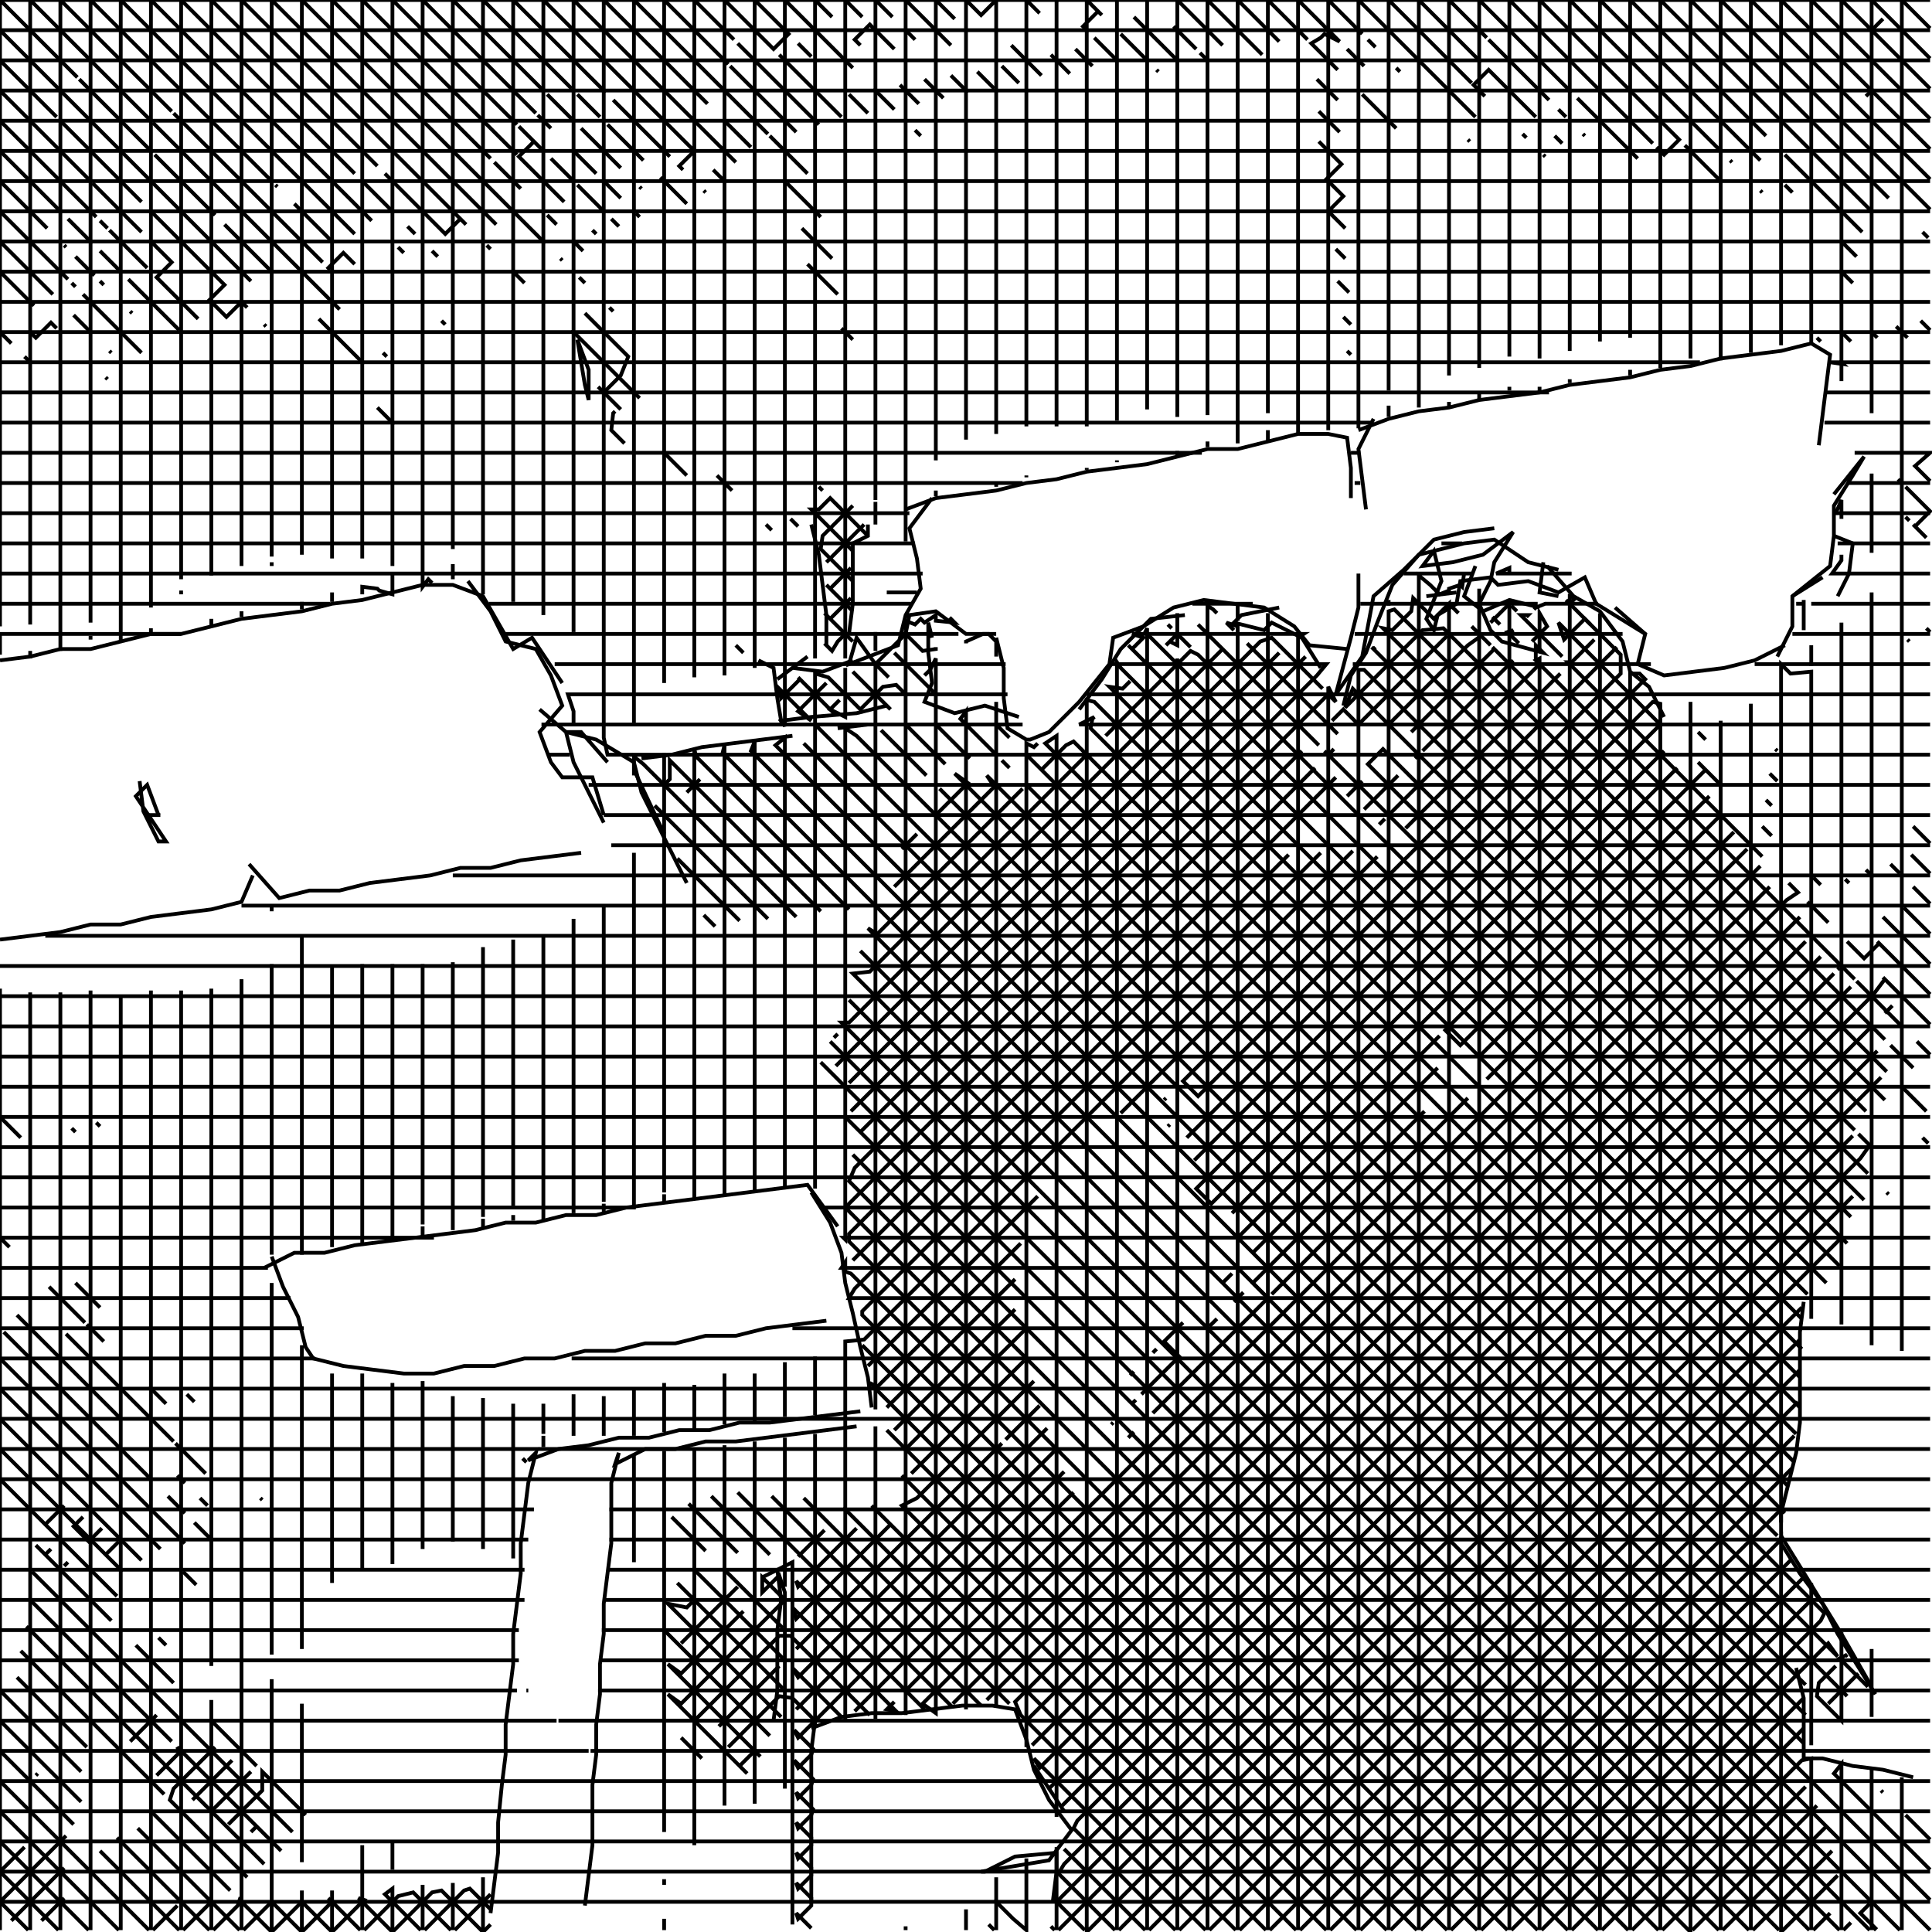 <svg xmlns="http://www.w3.org/2000/svg" height="512px" width="512px" version="1.1"><polyline points="153.0,90.0,156.0,98.0,156.0,106.0,155.0,102.0,153.0,90.0" stroke="black" stroke-width="1" fill="none" />
<polyline points="124.0,154.0,130.0,162.0,134.0,170.0,142.0,172.0,146.0,179.0,149.0,187.0,143.0,194.0,146.0,202.0,149.0,206.0,157.0,206.0,160.0,216.0" stroke="black" stroke-width="1" fill="none" />
<polyline points="168.0,204.0,176.0,221.0" stroke="black" stroke-width="1" fill="none" />
<polyline points="170.0,201.0,178.0,200.0,186.0,198.0,194.0,197.0,202.0,196.0,210.0,195.0" stroke="black" stroke-width="1" fill="none" />
<polyline points="222.0,193.0,230.0,192.0" stroke="black" stroke-width="1" fill="none" />
<polyline points="225.0,168.0,226.0,160.0,226.0,152.0,226.0,144.0,230.0,142.0,230.0,139.0" stroke="black" stroke-width="1" fill="none" />
<polyline points="240.0,135.0,248.0,132.0,256.0,131.0,264.0,130.0,272.0,128.0,280.0,127.0,288.0,125.0,296.0,124.0,304.0,123.0,312.0,121.0,320.0,119.0,328.0,119.0,336.0,117.0,344.0,115.0,352.0,115.0,357.0,116.0,358.0,124.0,358.0,132.0" stroke="black" stroke-width="1" fill="none" />
<polyline points="360.0,114.0,368.0,111.0,376.0,109.0,384.0,108.0,392.0,106.0,400.0,105.0,408.0,104.0,416.0,102.0,424.0,101.0,432.0,100.0,440.0,98.0,448.0,97.0,456.0,95.0,464.0,94.0,472.0,93.0,480.0,91.0,485.0,94.0,484.0,102.0,483.0,110.0,482.0,118.0" stroke="black" stroke-width="1" fill="none" />
<polyline points="486.0,131.0,494.0,121.0,491.0,126.0,486.0,134.0,486.0,142.0,485.0,150.0,475.0,158.0,475.0,166.0,471.0,174.0" stroke="black" stroke-width="1" fill="none" />
<polyline points="475.0,158.0,483.0,153.0" stroke="black" stroke-width="1" fill="none" />
<polyline points="487.0,158.0,490.0,152.0,491.0,144.0,486.0,142.0" stroke="black" stroke-width="1" fill="none" />
<polyline points="478.0,159.0,478.0,167.0" stroke="black" stroke-width="1" fill="none" />
<polyline points="436.0,168.0,428.0,161.0" stroke="black" stroke-width="1" fill="none" />
<polyline points="413.0,151.0,405.0,149.0,396.0,143.0,388.0,144.0,384.0,145.0,376.0,147.0,369.0,155.0,365.0,165.0,362.0,173.0,358.0,179.0,356.0,187.0" stroke="black" stroke-width="1" fill="none" />
<polyline points="357.0,172.0,347.0,171.0,343.0,166.0,335.0,161.0,327.0,160.0,319.0,159.0,311.0,161.0,303.0,166.0,295.0,169.0,294.0,176.0,286.0,186.0,278.0,194.0,273.0,196.0,272.0,196.0,267.0,193.0,266.0,185.0,266.0,177.0,264.0,169.0" stroke="black" stroke-width="1" fill="none" />
<polyline points="247.0,169.0,246.0,165.0,246.0,173.0,247.0,181.0,245.0,186.0,253.0,189.0,261.0,187.0,270.0,190.0" stroke="black" stroke-width="1" fill="none" />
<polyline points="286.0,188.0,292.0,180.0,297.0,172.0,305.0,164.0,314.0,163.0" stroke="black" stroke-width="1" fill="none" />
<polyline points="339.0,161.0,329.0,163.0,327.0,165.0,335.0,167.0,337.0,165.0,345.0,169.0,350.0,177.0" stroke="black" stroke-width="1" fill="none" />
<polyline points="360.0,152.0,360.0,153.0,360.0,161.0,358.0,169.0,354.0,184.0,361.0,174.0,364.0,158.0,372.0,151.0,380.0,143.0,388.0,141.0,396.0,140.0" stroke="black" stroke-width="1" fill="none" />
<polyline points="391.0,150.0,388.0,158.0,393.0,162.0,400.0,159.0,408.0,161.0" stroke="black" stroke-width="1" fill="none" />
<polyline points="410.0,150.0,417.0,158.0,424.0,162.0,430.0,170.0,432.0,178.0,437.0,182.0,441.0,190.0" stroke="black" stroke-width="1" fill="none" />
<polyline points="473.0,171.0,465.0,175.0,457.0,177.0,449.0,178.0,441.0,179.0,434.0,176.0,436.0,168.0,423.0,160.0,420.0,153.0,413.0,157.0,405.0,154.0,397.0,155.0,395.0,153.0,387.0,154.0,386.0,160.0,381.0,163.0,380.0,167.0,378.0,164.0,382.0,154.0,380.0,146.0,380.0,146.0,377.0,150.0,385.0,149.0,393.0,147.0,401.0,141.0,396.0,149.0,395.0,154.0,392.0,160.0,395.0,167.0,398.0,170.0,409.0,173.0,407.0,171.0,407.0,175.0" stroke="black" stroke-width="1" fill="none" />
<polyline points="413.0,158.0,408.0,157.0,409.0,149.0" stroke="black" stroke-width="1" fill="none" />
<polyline points="386.0,157.0,378.0,158.0" stroke="black" stroke-width="1" fill="none" />
<polyline points="362.0,135.0,361.0,127.0,360.0,119.0,364.0,111.0" stroke="black" stroke-width="1" fill="none" />
<polyline points="264.0,168.0,256.0,168.0,248.0,162.0,241.0,163.0,240.0,168.0,232.0,176.0,227.0,169.0,225.0,176.0,238.0,171.0,240.0,163.0,244.0,156.0,243.0,148.0,241.0,140.0,247.0,132.0" stroke="black" stroke-width="1" fill="none" />
<polyline points="243.0,157.0,235.0,157.0" stroke="black" stroke-width="1" fill="none" />
<polyline points="226.0,175.0,218.0,178.0,210.0,177.0,206.0,180.0,214.0,174.0" stroke="black" stroke-width="1" fill="none" />
<polyline points="201.0,175.0,205.0,177.0,206.0,185.0,207.0,191.0,215.0,190.0,227.0,189.0,235.0,187.0" stroke="black" stroke-width="1" fill="none" />
<polyline points="219.0,171.0,219.0,163.0,218.0,155.0,217.0,147.0,215.0,139.0" stroke="black" stroke-width="1" fill="none" />
<polyline points="149.0,181.0,141.0,169.0,136.0,172.0,128.0,158.0,120.0,155.0,112.0,155.0,104.0,157.0,96.0,159.0,88.0,160.0,80.0,162.0,72.0,163.0,64.0,164.0,56.0,166.0,48.0,168.0,40.0,168.0,32.0,170.0,24.0,172.0,16.0,172.0,8.0,174.0,0.0,175.0" stroke="black" stroke-width="1" fill="none" />
<polyline points="37.0,207.0,38.0,215.0,42.0,223.0,44.0,223.0,36.0,211.0,39.0,208.0,42.0,216.0" stroke="black" stroke-width="1" fill="none" />
<polyline points="66.0,229.0,74.0,238.0,82.0,236.0,90.0,236.0,98.0,234.0,106.0,233.0,114.0,232.0,122.0,230.0,130.0,230.0,138.0,228.0,146.0,227.0,154.0,226.0" stroke="black" stroke-width="1" fill="none" />
<polyline points="182.0,234.0,178.0,226.0,174.0,218.0,170.0,210.0,168.0,202.0,158.0,196.0,150.0,194.0,154.0,194.0,161.0,202.0" stroke="black" stroke-width="1" fill="none" />
<polyline points="160.0,218.0,156.0,210.0,152.0,202.0,150.0,194.0,143.0,188.0" stroke="black" stroke-width="1" fill="none" />
<polyline points="67.0,232.0,64.0,239.0,56.0,241.0,48.0,242.0,40.0,243.0,32.0,245.0,24.0,245.0,16.0,247.0,8.0,248.0,0.0,249.0" stroke="black" stroke-width="1" fill="none" />
<polyline points="72.0,333.0,75.0,341.0,79.0,349.0,81.0,357.0,83.0,360.0,91.0,362.0,99.0,363.0,107.0,364.0,115.0,364.0,123.0,362.0,131.0,362.0,139.0,360.0,147.0,360.0,155.0,358.0,163.0,358.0,171.0,356.0,179.0,356.0,187.0,354.0,195.0,354.0,203.0,352.0,211.0,351.0,219.0,350.0" stroke="black" stroke-width="1" fill="none" />
<polyline points="227.0,378.0,219.0,379.0,211.0,380.0,203.0,381.0,195.0,382.0,187.0,382.0,179.0,384.0,171.0,384.0,163.0,388.0,164.0,385.0,162.0,393.0,162.0,401.0,162.0,409.0,161.0,417.0,160.0,425.0,160.0,433.0,159.0,441.0,159.0,449.0,158.0,457.0,158.0,465.0,157.0,473.0,157.0,481.0,157.0,489.0,156.0,497.0,155.0,505.0" stroke="black" stroke-width="1" fill="none" />
<polyline points="215.0,458.0,223.0,455.0,231.0,454.0,239.0,454.0,247.0,453.0,255.0,452.0,263.0,452.0,269.0,453.0,272.0,461.0,274.0,469.0,278.0,477.0,284.0,485.0,278.0,493.0,260.0,496.0,261.0,496.0,269.0,492.0,280.0,491.0,280.0,496.0,279.0,504.0" stroke="black" stroke-width="1" fill="none" />
<polyline points="282.0,480.0,274.0,468.0" stroke="black" stroke-width="1" fill="none" />
<polyline points="216.0,456.0,215.0,464.0,215.0,472.0,215.0,480.0,215.0,488.0,215.0,496.0,215.0,504.0" stroke="black" stroke-width="1" fill="none" />
<polyline points="210.0,510.0,210.0,502.0,210.0,494.0,210.0,486.0,210.0,478.0,210.0,470.0,210.0,462.0,210.0,454.0,210.0,446.0,210.0,438.0,210.0,430.0,210.0,422.0,210.0,414.0,202.0,418.0,206.0,416.0,207.0,424.0,206.0,432.0,206.0,440.0,206.0,448.0,205.0,456.0" stroke="black" stroke-width="1" fill="none" />
<polyline points="228.0,374.0,220.0,375.0,212.0,376.0,204.0,377.0,196.0,377.0,188.0,379.0,180.0,379.0,172.0,381.0,164.0,381.0,156.0,383.0,148.0,384.0,140.0,387.0,142.0,385.0,140.0,393.0,139.0,401.0,138.0,409.0,138.0,417.0,137.0,425.0,136.0,433.0,136.0,441.0,135.0,449.0,134.0,457.0,134.0,465.0,133.0,473.0,132.0,483.0,132.0,491.0,131.0,499.0,130.0,507.0" stroke="black" stroke-width="1" fill="none" />
<polyline points="70.0,336.0,78.0,332.0,86.0,332.0,94.0,330.0,102.0,329.0,110.0,328.0,118.0,327.0,126.0,326.0,134.0,324.0,142.0,324.0,150.0,322.0,158.0,322.0,166.0,320.0,174.0,319.0,182.0,318.0,190.0,317.0,198.0,316.0,206.0,315.0,214.0,314.0,222.0,325.0" stroke="black" stroke-width="1" fill="none" />
<polyline points="215.0,316.0,220.0,324.0,223.0,332.0,224.0,340.0,226.0,348.0,228.0,357.0,230.0,365.0,231.0,373.0" stroke="black" stroke-width="1" fill="none" />
<polyline points="472.0,407.0,480.0,420.0,488.0,433.0,496.0,447.0" stroke="black" stroke-width="1" fill="none" />
<polyline points="476.0,442.0,478.0,450.0,478.0,458.0,478.0,466.0,483.0,466.0,491.0,468.0,499.0,469.0,507.0,471.0" stroke="black" stroke-width="1" fill="none" />
<polyline points="497.0,449.0,492.0,441.0,487.0,433.0,483.0,425.0,477.0,417.0,472.0,409.0,472.0,401.0,474.0,393.0,476.0,385.0,477.0,377.0,477.0,369.0,477.0,361.0,477.0,353.0,478.0,345.0" stroke="black" stroke-width="1" fill="none" />
<polyline points="0.0,0.0,511.5,0.0" stroke="black" stroke-width="1" fill="none" />
<polyline points="504.0,0.0,504.0,358.0" stroke="black" stroke-width="1" fill="none" />
<polyline points="475.5,380.5,344.5,511.5" stroke="black" stroke-width="1" fill="none" />
<polyline points="336.5,511.5,476.5,371.5" stroke="black" stroke-width="1" fill="none" />
<polyline points="472.5,399.5,360.5,511.5" stroke="black" stroke-width="1" fill="none" />
<polyline points="352.5,511.5,475.0,389.0" stroke="black" stroke-width="1" fill="none" />
<polyline points="477.0,373.0,290.0,186.0,288.0,185.5,288.0,511.5,288.5,511.5,493.0,307.0,495.5,303.5,494.0,302.0,493.5,301.5,492.5,300.5" stroke="black" stroke-width="1" fill="none" />
<polyline points="491.0,317.0,296.5,511.5" stroke="black" stroke-width="1" fill="none" />
<polyline points="304.5,511.5,488.5,327.5" stroke="black" stroke-width="1" fill="none" />
<polyline points="500.0,316.0,500.5,316.5" stroke="black" stroke-width="1" fill="none" />
<polyline points="511.0,303.0,509.5,301.5" stroke="black" stroke-width="1" fill="none" />
<polyline points="510.5,294.5,508.5,292.5,505.5,289.5,505.0,289.0,504.5,288.5,504.0,288.0" stroke="black" stroke-width="1" fill="none" />
<polyline points="498.5,285.5,280.0,504.0,279.5,503.5,287.5,511.5" stroke="black" stroke-width="1" fill="none" />
<polyline points="280.5,511.5,491.0,301.0" stroke="black" stroke-width="1" fill="none" />
<polyline points="497.5,278.5,282.0,494.0,280.5,496.5,295.5,511.5" stroke="black" stroke-width="1" fill="none" />
<polyline points="312.5,511.5,477.5,346.5" stroke="black" stroke-width="1" fill="none" />
<polyline points="477.0,363.0,328.5,511.5" stroke="black" stroke-width="1" fill="none" />
<polyline points="320.5,511.5,477.0,355.0" stroke="black" stroke-width="1" fill="none" />
<polyline points="495.0,311.0,361.5,177.5,360.0,177.5,360.0,511.5" stroke="black" stroke-width="1" fill="none" />
<polyline points="368.5,511.5,471.0,409.0,472.0,407.5,472.0,511.5,472.5,511.5,487.0,497.0" stroke="black" stroke-width="1" fill="none" />
<polyline points="495.5,504.5,493.0,507.0,497.0,511.0,496.5,511.5" stroke="black" stroke-width="1" fill="none" />
<polyline points="490.5,509.5,488.5,511.5" stroke="black" stroke-width="1" fill="none" />
<polyline points="485.0,507.0,480.5,511.5" stroke="black" stroke-width="1" fill="none" />
<polyline points="464.5,511.5,485.5,490.5" stroke="black" stroke-width="1" fill="none" />
<polyline points="484.0,484.0,456.5,511.5" stroke="black" stroke-width="1" fill="none" />
<polyline points="448.5,511.5,481.5,478.5" stroke="black" stroke-width="1" fill="none" />
<polyline points="478.5,473.5,440.5,511.5" stroke="black" stroke-width="1" fill="none" />
<polyline points="432.5,511.5,477.5,466.5,480.0,466.0,480.0,511.5" stroke="black" stroke-width="1" fill="none" />
<polyline points="505.0,481.0,511.5,487.5" stroke="black" stroke-width="1" fill="none" />
<polyline points="499.0,475.0,498.5,474.5" stroke="black" stroke-width="1" fill="none" />
<polyline points="496.0,468.5,496.0,511.5" stroke="black" stroke-width="1" fill="none" />
<polyline points="511.5,495.5,486.0,470.0,488.0,467.5,488.0,511.5" stroke="black" stroke-width="1" fill="none" />
<polyline points="511.5,503.5,205.5,197.5,208.0,195.5,208.0,315.0" stroke="black" stroke-width="1" fill="none" />
<polyline points="216.0,315.0,216.0,178.5,219.5,179.5,228.0,188.0,229.0,187.0,234.0,182.0,237.5,181.5,240.5,184.5" stroke="black" stroke-width="1" fill="none" />
<polyline points="245.0,179.0,246.5,177.5,248.0,174.5,248.0,187.0,248.0,188.5,248.0,454.0,244.5,451.5,315.0,381.0,315.5,380.5,316.0,380.0,316.5,379.5,318.0,378.0,318.5,377.5,320.5,375.5,321.5,374.5,466.5,229.5" stroke="black" stroke-width="1" fill="none" />
<polyline points="469.0,235.0,256.0,448.0,255.5,448.5,252.5,451.5" stroke="black" stroke-width="1" fill="none" />
<polyline points="261.5,450.5,473.5,238.5,476.5,236.5,474.0,234.0" stroke="black" stroke-width="1" fill="none" />
<polyline points="480.5,232.5,482.5,234.5" stroke="black" stroke-width="1" fill="none" />
<polyline points="479.0,239.0,480.5,240.5,481.5,241.5,484.5,244.5" stroke="black" stroke-width="1" fill="none" />
<polyline points="489.5,249.5,491.0,251.0,493.5,253.5,494.0,254.0,498.0,250.0,497.5,249.5,499.5,251.5,503.0,255.0,503.5,255.5,504.0,256.0,506.0,258.0,506.5,258.5,508.0,260.0,511.5,263.5" stroke="black" stroke-width="1" fill="none" />
<polyline points="511.5,255.5,501.5,245.5,500.0,244.0,499.0,243.0" stroke="black" stroke-width="1" fill="none" />
<polyline points="504.5,240.5,507.5,243.5,508.5,244.5,511.5,247.5" stroke="black" stroke-width="1" fill="none" />
<polyline points="511.5,239.5,507.0,235.0" stroke="black" stroke-width="1" fill="none" />
<polyline points="511.5,231.5,508.0,228.0,507.5,227.5,506.5,226.5" stroke="black" stroke-width="1" fill="none" />
<polyline points="511.5,223.5,511.5,223.5,509.5,221.5,507.0,219.0" stroke="black" stroke-width="1" fill="none" />
<polyline points="501.0,229.0,503.5,231.5" stroke="black" stroke-width="1" fill="none" />
<polyline points="496.5,232.5,494.5,230.5" stroke="black" stroke-width="1" fill="none" />
<polyline points="490.0,234.0,489.0,233.0" stroke="black" stroke-width="1" fill="none" />
<polyline points="487.5,256.5,487.0,257.0" stroke="black" stroke-width="1" fill="none" />
<polyline points="490.5,261.5,278.0,474.0" stroke="black" stroke-width="1" fill="none" />
<polyline points="281.5,478.5,496.5,263.5,499.5,259.5,499.0,259.0,503.0,263.0,511.5,271.5" stroke="black" stroke-width="1" fill="none" />
<polyline points="508.0,276.0,511.5,279.5" stroke="black" stroke-width="1" fill="none" />
<polyline points="507.0,283.0,505.5,281.5,503.5,279.5,501.0,277.0" stroke="black" stroke-width="1" fill="none" />
<polyline points="499.5,268.5,501.5,266.5" stroke="black" stroke-width="1" fill="none" />
<polyline points="495.5,272.5,285.5,482.5,284.5,484.5,311.5,511.5" stroke="black" stroke-width="1" fill="none" />
<polyline points="279.5,511.5,278.5,510.5" stroke="black" stroke-width="1" fill="none" />
<polyline points="263.5,511.5,262.0,510.0" stroke="black" stroke-width="1" fill="none" />
<polyline points="263.5,503.5,268.5,508.5,272.0,511.5,272.0,492.5" stroke="black" stroke-width="1" fill="none" />
<polyline points="280.0,489.5,280.0,511.5" stroke="black" stroke-width="1" fill="none" />
<polyline points="296.0,511.5,296.0,175.5,297.0,177.0,477.5,357.5" stroke="black" stroke-width="1" fill="none" />
<polyline points="478.0,418.0,384.5,511.5" stroke="black" stroke-width="1" fill="none" />
<polyline points="376.5,511.5,474.5,413.5" stroke="black" stroke-width="1" fill="none" />
<polyline points="471.0,407.0,272.5,208.5" stroke="black" stroke-width="1" fill="none" />
<polyline points="276.0,204.0,279.5,200.5,282.0,198.0,282.5,197.5,284.5,196.5,475.5,387.5" stroke="black" stroke-width="1" fill="none" />
<polyline points="477.0,365.0,294.0,182.0,297.5,182.5,299.5,180.5" stroke="black" stroke-width="1" fill="none" />
<polyline points="294.0,176.0,351.5,176.0,349.0,179.0,228.0,300.0,224.0,296.0,439.5,511.5" stroke="black" stroke-width="1" fill="none" />
<polyline points="424.5,511.5,478.0,458.0" stroke="black" stroke-width="1" fill="none" />
<polyline points="478.0,450.0,464.5,463.5,461.0,467.0,416.5,511.5" stroke="black" stroke-width="1" fill="none" />
<polyline points="408.5,511.5,477.0,443.0,479.0,441.0,484.5,435.5,487.0,439.0,253.0,205.0,256.5,207.5,247.5,216.5" stroke="black" stroke-width="1" fill="none" />
<polyline points="243.0,221.0,239.0,225.0" stroke="black" stroke-width="1" fill="none" />
<polyline points="237.0,235.0,263.5,208.5,261.5,205.5,483.5,427.5,482.5,429.5,400.5,511.5" stroke="black" stroke-width="1" fill="none" />
<polyline points="392.5,511.5,480.0,424.0,480.0,419.5,480.0,462.5" stroke="black" stroke-width="1" fill="none" />
<polyline points="484.5,451.5,488.5,447.5,491.5,444.5,492.5,443.5" stroke="black" stroke-width="1" fill="none" />
<polyline points="489.0,439.0,489.5,438.5,487.5,439.5,495.0,447.0" stroke="black" stroke-width="1" fill="none" />
<polyline points="489.5,449.5,249.0,209.0" stroke="black" stroke-width="1" fill="none" />
<polyline points="257.0,201.0,256.5,200.5" stroke="black" stroke-width="1" fill="none" />
<polyline points="265.5,201.5,266.0,202.0,266.5,202.5,267.5,203.5" stroke="black" stroke-width="1" fill="none" />
<polyline points="272.0,200.0,473.0,401.0" stroke="black" stroke-width="1" fill="none" />
<polyline points="476.0,380.0,289.0,193.0,289.5,190.5,290.0,190.0,286.0,192.0,511.5,192.0" stroke="black" stroke-width="1" fill="none" />
<polyline points="506.0,170.0,505.5,169.5" stroke="black" stroke-width="1" fill="none" />
<polyline points="510.5,166.5,511.5,167.5" stroke="black" stroke-width="1" fill="none" />
<polyline points="496.0,157.0,496.0,356.5" stroke="black" stroke-width="1" fill="none" />
<polyline points="511.5,287.5,511.5,287.5" stroke="black" stroke-width="1" fill="none" />
<polyline points="504.0,272.0,492.0,260.0" stroke="black" stroke-width="1" fill="none" />
<polyline points="486.0,258.0,275.5,468.5,274.0,466.0,319.5,511.5" stroke="black" stroke-width="1" fill="none" />
<polyline points="303.5,511.5,282.0,490.0" stroke="black" stroke-width="1" fill="none" />
<polyline points="280.0,481.5,280.0,195.0,277.0,197.0,474.0,394.0" stroke="black" stroke-width="1" fill="none" />
<polyline points="488.0,432.5,488.0,456.0,486.0,454.0,481.5,449.5,482.0,446.0,486.5,441.5" stroke="black" stroke-width="1" fill="none" />
<polyline points="478.5,446.5,227.0,195.0,224.0,193.0,224.0,328.5,223.5,328.0,511.5,328.0" stroke="black" stroke-width="1" fill="none" />
<polyline points="482.5,253.5,273.5,462.5" stroke="black" stroke-width="1" fill="none" />
<polyline points="271.5,456.5,478.5,249.5" stroke="black" stroke-width="1" fill="none" />
<polyline points="477.0,243.0,269.0,451.0,270.5,454.5,327.5,511.5" stroke="black" stroke-width="1" fill="none" />
<polyline points="335.5,511.5,223.5,399.5" stroke="black" stroke-width="1" fill="none" />
<polyline points="227.0,405.0,211.5,420.5,211.0,419.0,245.0,453.0" stroke="black" stroke-width="1" fill="none" />
<polyline points="239.5,448.5,290.0,398.0,294.0,394.0,297.0,391.0,300.5,387.5,303.0,385.0,303.5,384.5,310.0,378.0,311.0,377.0,328.0,360.0,328.5,359.5,463.0,225.0" stroke="black" stroke-width="1" fill="none" />
<polyline points="459.5,220.5,394.0,286.0" stroke="black" stroke-width="1" fill="none" />
<polyline points="392.0,280.0,456.0,216.0" stroke="black" stroke-width="1" fill="none" />
<polyline points="453.0,211.0,387.0,277.0,383.0,273.0,448.5,207.5,450.5,205.5,452.0,204.0,450.0,202.0,456.5,208.5" stroke="black" stroke-width="1" fill="none" />
<polyline points="468.0,212.0,469.5,213.5" stroke="black" stroke-width="1" fill="none" />
<polyline points="467.0,219.0,469.5,221.5" stroke="black" stroke-width="1" fill="none" />
<polyline points="471.0,207.0,469.0,205.0" stroke="black" stroke-width="1" fill="none" />
<polyline points="471.0,199.0,470.5,198.5" stroke="black" stroke-width="1" fill="none" />
<polyline points="472.5,192.5,471.5,191.5" stroke="black" stroke-width="1" fill="none" />
<polyline points="464.0,186.5,464.0,511.5" stroke="black" stroke-width="1" fill="none" />
<polyline points="478.0,462.0,213.0,197.0" stroke="black" stroke-width="1" fill="none" />
<polyline points="216.5,192.5,218.0,194.0,220.0,196.0,478.5,454.5" stroke="black" stroke-width="1" fill="none" />
<polyline points="496.0,455.0,496.0,437.0" stroke="black" stroke-width="1" fill="none" />
<polyline points="504.0,471.0,504.0,511.5" stroke="black" stroke-width="1" fill="none" />
<polyline points="337.0,343.0,364.0,316.0,365.5,314.5,378.0,302.0,379.5,300.5,389.0,291.0" stroke="black" stroke-width="1" fill="none" />
<polyline points="377.5,294.5,369.5,302.5,369.0,303.0,366.0,306.0,364.0,308.0,334.5,337.5,333.0,339.0,332.0,340.0,336.0,344.0,329.5,350.5,328.5,351.5,324.5,355.5,324.0,356.0,321.0,359.0,317.5,362.5,313.0,367.0,311.5,368.5,305.5,374.5" stroke="black" stroke-width="1" fill="none" />
<polyline points="302.5,369.5,303.5,368.5,305.0,367.0,312.5,359.5,308.5,355.5,309.0,355.0,311.5,352.5,312.0,352.0,312.5,351.5,313.5,350.5" stroke="black" stroke-width="1" fill="none" />
<polyline points="320.5,351.5,322.5,349.5" stroke="black" stroke-width="1" fill="none" />
<polyline points="327.0,345.0,329.5,342.5" stroke="black" stroke-width="1" fill="none" />
<polyline points="326.5,337.5,324.0,340.0" stroke="black" stroke-width="1" fill="none" />
<polyline points="332.0,332.0,381.0,283.0" stroke="black" stroke-width="1" fill="none" />
<polyline points="381.5,274.5,334.0,322.0,333.5,322.5,331.5,324.5,330.5,325.5,329.0,327.0,328.5,327.5,328.0,328.0" stroke="black" stroke-width="1" fill="none" />
<polyline points="326.5,321.5,329.0,319.0,331.0,317.0,444.5,203.5" stroke="black" stroke-width="1" fill="none" />
<polyline points="441.0,199.0,327.0,313.0,323.5,316.5,321.0,319.0,317.0,315.0,318.0,314.0,318.5,313.5,319.5,312.5,320.0,312.0,438.0,194.0,440.0,192.0,413.0,165.0,414.5,169.5,420.0,164.0,422.5,166.5,426.0,170.0,427.0,171.0,429.5,173.5,429.5,178.5,384.0,224.0,382.5,225.5,322.5,285.5,322.0,286.0,320.0,288.0,318.5,289.5,317.5,290.5,313.5,286.5,374.0,226.0,377.5,222.5,378.5,221.5,380.0,220.0,428.5,171.5" stroke="black" stroke-width="1" fill="none" />
<polyline points="422.5,169.5,418.0,174.0,417.0,175.0,416.5,175.5,415.5,175.5,467.0,227.0" stroke="black" stroke-width="1" fill="none" />
<polyline points="452.0,196.0,450.0,194.0" stroke="black" stroke-width="1" fill="none" />
<polyline points="456.0,191.0,456.0,511.5" stroke="black" stroke-width="1" fill="none" />
<polyline points="490.5,322.5,366.5,198.5,362.5,202.5,489.5,329.5" stroke="black" stroke-width="1" fill="none" />
<polyline points="491.5,259.5,407.0,175.0,408.0,174.5,408.0,511.5" stroke="black" stroke-width="1" fill="none" />
<polyline points="343.5,511.5,231.0,399.0" stroke="black" stroke-width="1" fill="none" />
<polyline points="236.0,404.0,211.0,429.0,210.0,426.0,237.5,453.5,235.0,453.0,237.0,451.0" stroke="black" stroke-width="1" fill="none" />
<polyline points="226.5,453.5,284.5,395.5" stroke="black" stroke-width="1" fill="none" />
<polyline points="299.0,381.0,300.5,379.5" stroke="black" stroke-width="1" fill="none" />
<polyline points="295.0,377.0,294.5,377.5" stroke="black" stroke-width="1" fill="none" />
<polyline points="300.0,372.0,301.0,371.0" stroke="black" stroke-width="1" fill="none" />
<polyline points="299.5,364.5,300.5,363.5" stroke="black" stroke-width="1" fill="none" />
<polyline points="305.5,358.5,306.5,357.5" stroke="black" stroke-width="1" fill="none" />
<polyline points="275.5,372.5,271.0,377.0,267.0,381.0,266.5,381.5" stroke="black" stroke-width="1" fill="none" />
<polyline points="282.0,390.0,218.0,454.0,215.0,457.0,211.5,460.5,210.5,458.5,215.5,463.5,215.0,465.0,211.5,468.5,210.5,466.5,215.5,471.5,215.0,473.0,211.5,476.5,211.0,475.0,215.5,479.5,215.0,481.0,211.5,484.5,211.0,483.0,215.0,487.0,215.0,489.0,211.5,492.5,211.0,491.0,215.0,495.0,215.0,497.0,211.5,500.5,211.0,499.0,215.0,503.0,215.0,505.0,211.5,508.5,211.0,507.0,215.0,511.0" stroke="black" stroke-width="1" fill="none" />
<polyline points="240.0,510.5,240.0,511.5" stroke="black" stroke-width="1" fill="none" />
<polyline points="256.0,511.5,256.0,506.0" stroke="black" stroke-width="1" fill="none" />
<polyline points="264.0,511.5,264.0,497.5" stroke="black" stroke-width="1" fill="none" />
<polyline points="211.0,453.0,279.5,384.5" stroke="black" stroke-width="1" fill="none" />
<polyline points="277.5,378.5,211.5,444.5,210.0,442.0,223.0,455.0" stroke="black" stroke-width="1" fill="none" />
<polyline points="216.5,456.5,210.0,450.0,206.5,449.5,193.0,463.0" stroke="black" stroke-width="1" fill="none" />
<polyline points="196.0,468.0,200.5,463.5" stroke="black" stroke-width="1" fill="none" />
<polyline points="190.5,457.5,206.5,441.5" stroke="black" stroke-width="1" fill="none" />
<polyline points="211.0,437.0,265.5,382.5" stroke="black" stroke-width="1" fill="none" />
<polyline points="274.0,366.0,243.0,397.0,239.0,399.0,351.5,511.5" stroke="black" stroke-width="1" fill="none" />
<polyline points="198.0,470.0,177.0,449.0,180.5,451.5,191.5,440.5,193.0,439.0,196.5,435.5,200.0,432.0,207.0,425.0,207.0,423.0,202.0,418.0,202.0,422.0,206.5,417.5,208.0,422.0,208.0,474.0" stroke="black" stroke-width="1" fill="none" />
<polyline points="186.0,466.0,182.0,462.0,181.0,461.0,180.5,460.5" stroke="black" stroke-width="1" fill="none" />
<polyline points="184.0,456.0,206.5,433.5,209.5,433.5,230.5,454.5" stroke="black" stroke-width="1" fill="none" />
<polyline points="197.0,427.0,192.5,431.5,191.5,432.5,180.5,443.5,177.0,441.0,201.5,465.5" stroke="black" stroke-width="1" fill="none" />
<polyline points="204.0,460.0,176.0,432.0" stroke="black" stroke-width="1" fill="none" />
<polyline points="180.5,435.5,195.5,420.5" stroke="black" stroke-width="1" fill="none" />
<polyline points="191.5,415.5,207.5,431.5" stroke="black" stroke-width="1" fill="none" />
<polyline points="211.5,412.5,218.5,405.5" stroke="black" stroke-width="1" fill="none" />
<polyline points="213.0,397.0,267.5,451.5" stroke="black" stroke-width="1" fill="none" />
<polyline points="241.5,390.5,271.5,360.5" stroke="black" stroke-width="1" fill="none" />
<polyline points="271.0,353.0,272.0,352.0,269.5,354.5,239.5,384.5" stroke="black" stroke-width="1" fill="none" />
<polyline points="237.0,379.0,269.0,347.0" stroke="black" stroke-width="1" fill="none" />
<polyline points="269.0,339.0,235.0,373.0" stroke="black" stroke-width="1" fill="none" />
<polyline points="232.0,378.0,232.0,455.5" stroke="black" stroke-width="1" fill="none" />
<polyline points="199.5,408.5,200.0,408.0" stroke="black" stroke-width="1" fill="none" />
<polyline points="195.5,411.5,182.5,398.5" stroke="black" stroke-width="1" fill="none" />
<polyline points="178.0,402.0,185.5,409.5,186.5,410.5,187.0,411.0" stroke="black" stroke-width="1" fill="none" />
<polyline points="183.5,415.5,207.5,439.5" stroke="black" stroke-width="1" fill="none" />
<polyline points="183.5,424.5,182.0,426.0,177.0,425.0,207.0,455.0" stroke="black" stroke-width="1" fill="none" />
<polyline points="207.5,447.5,179.5,419.5" stroke="black" stroke-width="1" fill="none" />
<polyline points="168.0,414.0,168.0,411.0,168.0,409.5,168.0,409.0,168.0,405.0,168.0,385.5" stroke="black" stroke-width="1" fill="none" />
<polyline points="176.0,384.5,176.0,477.0,176.0,478.0,176.0,482.5,176.0,484.0,176.0,485.5" stroke="black" stroke-width="1" fill="none" />
<polyline points="184.0,488.0,184.0,489.0,184.0,487.5,184.0,384.0" stroke="black" stroke-width="1" fill="none" />
<polyline points="192.0,383.0,192.0,478.5" stroke="black" stroke-width="1" fill="none" />
<polyline points="200.0,478.0,200.0,382.0" stroke="black" stroke-width="1" fill="none" />
<polyline points="208.0,381.0,208.0,420.5" stroke="black" stroke-width="1" fill="none" />
<polyline points="204.0,412.0,188.5,396.5" stroke="black" stroke-width="1" fill="none" />
<polyline points="195.5,395.5,252.5,452.5" stroke="black" stroke-width="1" fill="none" />
<polyline points="260.0,452.0,206.0,398.0,205.5,397.5,204.5,396.5" stroke="black" stroke-width="1" fill="none" />
<polyline points="216.0,380.0,216.0,457.5" stroke="black" stroke-width="1" fill="none" />
<polyline points="272.0,463.0,272.0,197.0,274.0,198.0,275.0,197.0" stroke="black" stroke-width="1" fill="none" />
<polyline points="267.5,195.5,266.0,194.0,265.0,193.0,264.5,192.5" stroke="black" stroke-width="1" fill="none" />
<polyline points="264.0,186.0,264.0,452.5" stroke="black" stroke-width="1" fill="none" />
<polyline points="239.0,391.0,359.5,511.5" stroke="black" stroke-width="1" fill="none" />
<polyline points="367.5,511.5,235.0,379.0" stroke="black" stroke-width="1" fill="none" />
<polyline points="232.0,373.5,232.0,176.0,233.0,177.0,235.5,179.5" stroke="black" stroke-width="1" fill="none" />
<polyline points="237.0,173.0,247.5,183.5" stroke="black" stroke-width="1" fill="none" />
<polyline points="247.5,191.5,256.0,200.0" stroke="black" stroke-width="1" fill="none" />
<polyline points="264.0,200.0,254.5,190.5,256.0,188.5,256.0,453.0" stroke="black" stroke-width="1" fill="none" />
<polyline points="304.0,511.5,304.0,166.5,303.5,167.5,315.5,179.5,316.5,180.5,356.5,220.5,357.0,221.0,479.0,343.0" stroke="black" stroke-width="1" fill="none" />
<polyline points="499.5,275.5,395.5,171.5,396.0,172.0,374.0,194.0" stroke="black" stroke-width="1" fill="none" />
<polyline points="377.0,199.0,400.0,176.0,400.5,175.5,401.0,175.0" stroke="black" stroke-width="1" fill="none" />
<polyline points="406.0,170.0,407.5,168.5,408.0,168.0,410.0,166.0,408.0,162.5,408.0,173.0" stroke="black" stroke-width="1" fill="none" />
<polyline points="413.5,178.5,372.5,219.5" stroke="black" stroke-width="1" fill="none" />
<polyline points="368.0,216.0,408.0,176.0" stroke="black" stroke-width="1" fill="none" />
<polyline points="400.5,167.5,401.0,167.0,399.5,167.5,402.5,170.5" stroke="black" stroke-width="1" fill="none" />
<polyline points="404.5,163.5,405.0,163.0,403.0,163.0,414.0,174.0" stroke="black" stroke-width="1" fill="none" />
<polyline points="416.0,160.0,417.5,158.5,416.0,158.0,416.0,511.5" stroke="black" stroke-width="1" fill="none" />
<polyline points="316.5,307.5,320.0,304.0,320.5,303.5,438.0,186.0,440.0,186.5,440.0,511.5" stroke="black" stroke-width="1" fill="none" />
<polyline points="314.5,301.5,435.5,180.5,436.0,180.0,434.5,178.5,432.0,178.5,432.0,511.5" stroke="black" stroke-width="1" fill="none" />
<polyline points="309.5,298.5,310.0,298.0" stroke="black" stroke-width="1" fill="none" />
<polyline points="308.5,291.5,309.0,291.0" stroke="black" stroke-width="1" fill="none" />
<polyline points="297.0,295.0,365.0,227.0" stroke="black" stroke-width="1" fill="none" />
<polyline points="365.5,218.5,367.0,217.0" stroke="black" stroke-width="1" fill="none" />
<polyline points="361.5,214.5,365.0,211.0,365.5,210.5,370.5,205.5" stroke="black" stroke-width="1" fill="none" />
<polyline points="375.0,201.0,376.5,199.5" stroke="black" stroke-width="1" fill="none" />
<polyline points="368.5,191.5,389.0,171.0,392.5,168.5,395.0,171.0" stroke="black" stroke-width="1" fill="none" />
<polyline points="395.0,165.0,400.0,160.0,400.0,160.0,400.0,511.5" stroke="black" stroke-width="1" fill="none" />
<polyline points="494.0,318.0,358.5,182.5,356.5,187.5,377.0,167.0,382.5,166.5,500.0,284.0" stroke="black" stroke-width="1" fill="none" />
<polyline points="499.5,291.5,369.5,161.5,368.0,162.0,368.0,511.5" stroke="black" stroke-width="1" fill="none" />
<polyline points="375.5,511.5,230.5,366.5,232.5,367.5,270.5,329.5" stroke="black" stroke-width="1" fill="none" />
<polyline points="275.0,317.0,230.0,362.0" stroke="black" stroke-width="1" fill="none" />
<polyline points="228.5,356.5,383.5,511.5" stroke="black" stroke-width="1" fill="none" />
<polyline points="487.5,335.5,351.0,199.0,352.0,200.0,353.5,198.5" stroke="black" stroke-width="1" fill="none" />
<polyline points="348.5,203.5,225.0,327.0,225.0,329.0,407.5,511.5" stroke="black" stroke-width="1" fill="none" />
<polyline points="484.0,340.0,317.5,173.5,315.5,172.5,314.0,174.0,313.0,175.0,293.0,195.0" stroke="black" stroke-width="1" fill="none" />
<polyline points="288.0,200.0,236.0,252.0,235.0,253.0,233.0,255.0,231.5,256.5,230.5,257.5,226.0,258.0,479.5,511.5" stroke="black" stroke-width="1" fill="none" />
<polyline points="494.5,294.5,366.5,166.5,369.0,167.0,371.5,164.5,373.5,162.5,374.0,162.0,374.5,158.5,380.0,164.0,382.5,161.5,383.5,160.5,384.0,160.0,384.0,511.5" stroke="black" stroke-width="1" fill="none" />
<polyline points="477.5,349.5,299.0,171.0,300.0,172.0,301.0,171.0,301.5,170.5,303.0,169.0,300.0,168.0,345.5,168.0,344.0,169.0,344.0,170.5,344.0,173.0,344.0,511.5" stroke="black" stroke-width="1" fill="none" />
<polyline points="391.5,511.5,228.5,348.5,228.5,347.5,291.0,285.0,292.0,284.0,292.5,283.5,294.5,281.5,350.0,226.0" stroke="black" stroke-width="1" fill="none" />
<polyline points="358.5,225.5,291.0,293.0,290.0,294.0,286.0,298.0,285.0,299.0,282.5,301.5,278.5,305.5,229.0,355.0,224.0,355.5,224.0,374.0,224.0,379.0,224.0,456.5" stroke="black" stroke-width="1" fill="none" />
<polyline points="240.0,454.5,240.0,168.0,241.5,169.5,244.5,172.5,248.0,172.0,248.0,171.5" stroke="black" stroke-width="1" fill="none" />
<polyline points="251.0,165.0,252.0,164.0,252.5,164.5,253.0,165.0,248.0,164.5,248.0,163.0,245.0,165.0,244.0,164.0,243.0,165.0,242.5,165.5,240.0,164.5,240.0,167.0" stroke="black" stroke-width="1" fill="none" />
<polyline points="232.0,167.5,232.0,172.5" stroke="black" stroke-width="1" fill="none" />
<polyline points="226.0,170.0,218.5,162.5,220.0,164.0,225.5,158.5" stroke="black" stroke-width="1" fill="none" />
<polyline points="220.0,156.0,225.5,150.5" stroke="black" stroke-width="1" fill="none" />
<polyline points="219.0,149.0,226.0,142.0,228.5,139.5,229.0,139.0" stroke="black" stroke-width="1" fill="none" />
<polyline points="226.0,134.0,218.0,142.0,217.5,145.5,226.0,154.0" stroke="black" stroke-width="1" fill="none" />
<polyline points="219.0,155.0,226.0,162.0" stroke="black" stroke-width="1" fill="none" />
<polyline points="224.5,167.5,222.0,170.0,220.5,172.5,218.5,170.5" stroke="black" stroke-width="1" fill="none" />
<polyline points="224.0,177.0,224.0,190.0,220.0,188.0,222.5,185.5" stroke="black" stroke-width="1" fill="none" />
<polyline points="219.0,181.0,211.5,188.5,215.0,191.0,206.5,182.5,207.0,185.0,212.0,180.0,211.5,179.5,221.5,189.5" stroke="black" stroke-width="1" fill="none" />
<polyline points="226.0,178.0,236.0,188.0" stroke="black" stroke-width="1" fill="none" />
<polyline points="233.5,193.5,245.5,205.5" stroke="black" stroke-width="1" fill="none" />
<polyline points="250.5,202.5,240.5,192.5" stroke="black" stroke-width="1" fill="none" />
<polyline points="256.0,170.5,256.0,170.0,260.5,168.0,262.0,168.0,264.0,170.0,264.0,174.0" stroke="black" stroke-width="1" fill="none" />
<polyline points="271.0,192.0,143.5,192.0" stroke="black" stroke-width="1" fill="none" />
<polyline points="145.5,200.0,151.0,200.0" stroke="black" stroke-width="1" fill="none" />
<polyline points="152.0,191.5,152.0,188.5,150.5,184.0,267.0,184.0" stroke="black" stroke-width="1" fill="none" />
<polyline points="288.0,184.0,511.5,184.0" stroke="black" stroke-width="1" fill="none" />
<polyline points="488.0,165.0,488.0,351.0" stroke="black" stroke-width="1" fill="none" />
<polyline points="491.5,299.5,363.5,171.5,364.0,172.0,364.5,171.5" stroke="black" stroke-width="1" fill="none" />
<polyline points="359.0,168.0,430.0,168.0" stroke="black" stroke-width="1" fill="none" />
<polyline points="424.0,162.5,424.0,511.5" stroke="black" stroke-width="1" fill="none" />
<polyline points="399.5,511.5,225.5,337.5,224.0,337.0,224.0,334.5,223.0,336.0,511.5,336.0" stroke="black" stroke-width="1" fill="none" />
<polyline points="480.0,349.5,480.0,178.0,474.5,178.5,474.0,178.0,472.0,176.0,472.0,403.5" stroke="black" stroke-width="1" fill="none" />
<polyline points="415.5,511.5,224.0,320.0,224.5,319.5,345.0,199.0" stroke="black" stroke-width="1" fill="none" />
<polyline points="353.0,191.0,355.0,189.0,356.0,188.0,360.0,192.0,361.5,190.5,383.5,168.5" stroke="black" stroke-width="1" fill="none" />
<polyline points="390.0,166.0,392.0,168.0" stroke="black" stroke-width="1" fill="none" />
<polyline points="395.5,163.5,397.5,165.5" stroke="black" stroke-width="1" fill="none" />
<polyline points="402.0,162.0,400.5,160.5" stroke="black" stroke-width="1" fill="none" />
<polyline points="406.5,161.5,407.0,161.0,409.5,160.0,420.5,160.0,422.5,160.0,423.5,160.0" stroke="black" stroke-width="1" fill="none" />
<polyline points="421.5,165.5,415.0,159.0" stroke="black" stroke-width="1" fill="none" />
<polyline points="400.0,152.0,400.0,150.5,396.5,152.0,416.5,152.0" stroke="black" stroke-width="1" fill="none" />
<polyline points="392.0,156.0,392.0,511.5" stroke="black" stroke-width="1" fill="none" />
<polyline points="423.5,511.5,225.0,313.0,226.5,309.5,352.0,184.0,351.5,183.5,354.0,186.0,352.0,182.0,352.0,511.5" stroke="black" stroke-width="1" fill="none" />
<polyline points="431.5,511.5,226.0,306.0" stroke="black" stroke-width="1" fill="none" />
<polyline points="225.5,294.5,346.0,174.0" stroke="black" stroke-width="1" fill="none" />
<polyline points="339.0,173.0,337.0,175.0,334.5,177.5,225.0,287.0" stroke="black" stroke-width="1" fill="none" />
<polyline points="221.5,282.5,334.0,170.0,337.0,169.0,350.5,182.5" stroke="black" stroke-width="1" fill="none" />
<polyline points="358.5,176.0,431.5,176.0,435.0,176.0,437.5,176.0" stroke="black" stroke-width="1" fill="none" />
<polyline points="448.0,186.0,448.0,511.5,447.5,511.5,217.5,281.5" stroke="black" stroke-width="1" fill="none" />
<polyline points="220.0,276.0,455.5,511.5" stroke="black" stroke-width="1" fill="none" />
<polyline points="463.5,511.5,223.0,271.0,225.0,271.0,225.5,270.5,226.5,269.5,314.0,182.0,318.0,178.0,321.5,174.5,322.0,174.0,324.0,172.0" stroke="black" stroke-width="1" fill="none" />
<polyline points="327.0,167.0,326.5,166.5,326.0,166.0,325.0,165.0,328.0,166.0,328.0,511.5" stroke="black" stroke-width="1" fill="none" />
<polyline points="471.5,511.5,225.0,265.0" stroke="black" stroke-width="1" fill="none" />
<polyline points="222.0,274.0,221.0,275.0" stroke="black" stroke-width="1" fill="none" />
<polyline points="228.0,252.0,487.5,511.5" stroke="black" stroke-width="1" fill="none" />
<polyline points="495.5,511.5,230.0,246.0,232.5,247.5,271.0,209.0" stroke="black" stroke-width="1" fill="none" />
<polyline points="312.0,174.5,312.0,511.5" stroke="black" stroke-width="1" fill="none" />
<polyline points="376.0,511.5,376.0,155.5,376.0,154.0,376.0,152.5,379.0,155.0,381.5,157.5,384.0,156.5,384.0,156.0,387.0,155.0,387.5,155.5,388.0,152.0,390.5,152.0,387.5,152.0,372.0,152.0" stroke="black" stroke-width="1" fill="none" />
<polyline points="368.0,159.0,368.0,160.5" stroke="black" stroke-width="1" fill="none" />
<polyline points="360.5,160.0,407.5,160.0" stroke="black" stroke-width="1" fill="none" />
<polyline points="386.5,162.5,384.5,160.5" stroke="black" stroke-width="1" fill="none" />
<polyline points="386.5,144.0,387.5,144.0,383.5,144.0,382.0,144.0" stroke="black" stroke-width="1" fill="none" />
<polyline points="360.5,128.0,359.0,128.0" stroke="black" stroke-width="1" fill="none" />
<polyline points="358.0,120.0,360.5,120.0" stroke="black" stroke-width="1" fill="none" />
<polyline points="360.0,113.5,360.0,0.0,360.0,0.0,369.5,9.5,371.5,11.5,373.0,13.0,374.0,14.0,376.0,16.0,377.5,17.5,379.0,19.0,382.5,22.5,387.5,27.5,390.0,30.0,391.0,31.0" stroke="black" stroke-width="1" fill="none" />
<polyline points="393.5,25.5,393.0,25.0,391.5,23.5,390.5,22.5,394.5,18.5,396.0,20.0,397.0,21.0,401.0,25.0,402.5,26.5,403.0,27.0,406.0,30.0,407.0,31.0" stroke="black" stroke-width="1" fill="none" />
<polyline points="403.5,35.5,404.5,36.5" stroke="black" stroke-width="1" fill="none" />
<polyline points="409.0,41.0,409.5,41.5" stroke="black" stroke-width="1" fill="none" />
<polyline points="414.0,38.0,412.0,36.0" stroke="black" stroke-width="1" fill="none" />
<polyline points="415.0,31.0,413.0,29.0" stroke="black" stroke-width="1" fill="none" />
<polyline points="418.0,26.0,419.0,27.0,420.0,28.0,426.5,34.5,427.5,35.5,430.5,38.5,433.5,41.5,434.0,42.0" stroke="black" stroke-width="1" fill="none" />
<polyline points="439.0,39.0,441.0,41.0,445.0,37.0,444.5,36.5,443.5,35.5,442.5,34.5,442.0,34.0,440.5,32.5,439.0,31.0,431.0,23.0,430.0,22.0,426.0,18.0,425.5,17.5,408.0,0.0,408.0,0.0,408.0,91.5,408.0,94.5,408.0,95.0" stroke="black" stroke-width="1" fill="none" />
<polyline points="408.0,102.5,408.0,104.0" stroke="black" stroke-width="1" fill="none" />
<polyline points="400.0,103.5,400.0,102.5" stroke="black" stroke-width="1" fill="none" />
<polyline points="400.0,94.5,400.0,0.0,400.0,0.0,404.0,4.0,404.5,4.5,409.5,9.5,410.0,10.0,414.0,14.0,415.5,15.5,436.0,36.0,436.5,36.5,438.0,38.0" stroke="black" stroke-width="1" fill="none" />
<polyline points="446.5,38.5,448.0,40.0,448.5,40.5,449.5,41.5,453.0,45.0,456.0,48.0" stroke="black" stroke-width="1" fill="none" />
<polyline points="459.0,43.0,458.5,42.5" stroke="black" stroke-width="1" fill="none" />
<polyline points="464.0,40.0,464.5,40.5,465.0,41.0,466.5,42.5" stroke="black" stroke-width="1" fill="none" />
<polyline points="473.0,41.0,475.5,43.5,477.0,45.0,478.5,46.5,480.5,48.5,481.0,49.0,484.0,52.0,485.5,53.5,486.0,54.0,493.5,61.5" stroke="black" stroke-width="1" fill="none" />
<polyline points="488.5,64.5,492.0,68.0" stroke="black" stroke-width="1" fill="none" />
<polyline points="487.5,71.5,491.0,75.0" stroke="black" stroke-width="1" fill="none" />
<polyline points="488.5,88.5,489.0,89.0,490.0,90.0,490.5,90.5" stroke="black" stroke-width="1" fill="none" />
<polyline points="487.5,95.5,488.5,96.5,485.0,96.0,511.5,96.0" stroke="black" stroke-width="1" fill="none" />
<polyline points="511.5,87.5,509.0,85.0" stroke="black" stroke-width="1" fill="none" />
<polyline points="505.5,89.5,502.5,86.5" stroke="black" stroke-width="1" fill="none" />
<polyline points="497.5,89.5,496.0,88.0" stroke="black" stroke-width="1" fill="none" />
<polyline points="482.5,90.5,481.5,89.5" stroke="black" stroke-width="1" fill="none" />
<polyline points="488.0,101.0,488.0,0.0,488.0,0.0,511.5,23.5" stroke="black" stroke-width="1" fill="none" />
<polyline points="496.5,23.5,494.5,25.5" stroke="black" stroke-width="1" fill="none" />
<polyline points="496.0,8.0,499.0,5.0" stroke="black" stroke-width="1" fill="none" />
<polyline points="496.0,0.0,496.0,109.5" stroke="black" stroke-width="1" fill="none" />
<polyline points="491.5,120.0,511.5,120.0,507.5,123.5,509.0,125.0,509.5,125.5,511.5,127.5" stroke="black" stroke-width="1" fill="none" />
<polyline points="505.0,129.0,511.5,135.5,507.5,139.5,507.0,139.0,508.0,140.0,509.0,141.0,509.5,141.5,510.5,142.5" stroke="black" stroke-width="1" fill="none" />
<polyline points="506.0,138.0,505.0,137.0" stroke="black" stroke-width="1" fill="none" />
<polyline points="503.5,127.5,503.0,127.0" stroke="black" stroke-width="1" fill="none" />
<polyline points="496.0,125.5,496.0,146.5" stroke="black" stroke-width="1" fill="none" />
<polyline points="488.0,147.0,488.0,148.5,485.5,152.0,511.5,152.0" stroke="black" stroke-width="1" fill="none" />
<polyline points="511.5,176.0,465.0,176.0" stroke="black" stroke-width="1" fill="none" />
<polyline points="475.0,168.0,511.5,168.0" stroke="black" stroke-width="1" fill="none" />
<polyline points="480.0,171.0,480.0,176.5" stroke="black" stroke-width="1" fill="none" />
<polyline points="480.0,160.0,511.5,160.0" stroke="black" stroke-width="1" fill="none" />
<polyline points="511.5,144.0,487.0,144.0" stroke="black" stroke-width="1" fill="none" />
<polyline points="488.0,137.5,488.0,132.5,486.5,136.0,511.5,136.0" stroke="black" stroke-width="1" fill="none" />
<polyline points="511.5,128.0,489.5,128.0" stroke="black" stroke-width="1" fill="none" />
<polyline points="483.5,112.0,511.5,112.0" stroke="black" stroke-width="1" fill="none" />
<polyline points="511.5,104.0,484.0,104.0" stroke="black" stroke-width="1" fill="none" />
<polyline points="480.0,91.5,480.0,0.0,480.0,0.0,511.5,31.5" stroke="black" stroke-width="1" fill="none" />
<polyline points="511.5,15.5,496.0,0.0" stroke="black" stroke-width="1" fill="none" />
<polyline points="504.0,0.0,511.5,7.5" stroke="black" stroke-width="1" fill="none" />
<polyline points="511.5,39.5,472.0,0.0,472.0,0.0,472.0,91.5" stroke="black" stroke-width="1" fill="none" />
<polyline points="464.0,90.0,464.0,93.5,464.0,89.0,464.0,88.5,464.0,88.0,464.0,0.0,464.0,0.0,511.5,47.5" stroke="black" stroke-width="1" fill="none" />
<polyline points="508.5,52.5,511.5,55.5,508.0,52.0,502.0,46.0,500.0,44.0,456.0,0.0,456.0,0.0,456.0,90.5,456.0,93.0,456.0,95.5" stroke="black" stroke-width="1" fill="none" />
<polyline points="448.0,95.0,448.0,94.0,448.0,90.0,448.0,0.0,448.0,0.0,469.0,21.0,470.0,22.0,475.0,27.0,475.5,27.5,495.5,47.5,498.5,50.5,500.5,52.5" stroke="black" stroke-width="1" fill="none" />
<polyline points="509.5,61.5,511.0,63.0" stroke="black" stroke-width="1" fill="none" />
<polyline points="496.0,56.0,484.5,44.5,483.5,43.5,482.5,42.5,480.5,40.5,478.0,38.0,477.0,37.0,474.5,34.5,472.5,32.5,440.0,0.0,440.0,0.0,440.0,91.0,440.0,95.5,440.0,97.5" stroke="black" stroke-width="1" fill="none" />
<polyline points="432.0,98.0,432.0,99.5" stroke="black" stroke-width="1" fill="none" />
<polyline points="432.0,89.5,432.0,0.0,432.0,0.0,468.0,36.0" stroke="black" stroke-width="1" fill="none" />
<polyline points="473.0,49.0,475.0,51.0" stroke="black" stroke-width="1" fill="none" />
<polyline points="467.0,51.0,466.5,50.5" stroke="black" stroke-width="1" fill="none" />
<polyline points="463.5,39.5,450.0,26.0,449.0,25.0,437.0,13.0,435.0,11.0,424.0,0.0,424.0,0.0,424.0,89.5,424.0,90.0,424.0,90.5" stroke="black" stroke-width="1" fill="none" />
<polyline points="416.0,100.5,416.0,101.5" stroke="black" stroke-width="1" fill="none" />
<polyline points="416.0,93.0,416.0,0.0,416.5,0.5,445.0,29.0,446.0,30.0,448.5,32.5,450.0,34.0,451.5,35.5,452.0,36.0,452.5,36.5,454.0,38.0,456.0,40.0" stroke="black" stroke-width="1" fill="none" />
<polyline points="420.0,36.0,419.5,35.5" stroke="black" stroke-width="1" fill="none" />
<polyline points="416.5,24.5,406.5,14.5,405.0,13.0,404.0,12.0,402.5,10.5,392.5,0.5,392.0,0.0,392.0,97.5" stroke="black" stroke-width="1" fill="none" />
<polyline points="392.0,104.0,392.0,106.0" stroke="black" stroke-width="1" fill="none" />
<polyline points="384.0,106.5,384.0,108.0" stroke="black" stroke-width="1" fill="none" />
<polyline points="376.0,108.0,376.0,106.5,376.0,103.0,376.0,0.0,376.0,0.0,376.5,0.5,377.0,1.0,389.5,13.5,390.0,14.0,392.5,16.5" stroke="black" stroke-width="1" fill="none" />
<polyline points="397.5,13.5,394.5,10.5,398.5,14.5,410.5,26.5" stroke="black" stroke-width="1" fill="none" />
<polyline points="394.0,10.0,384.0,0.0,384.0,0.0,384.0,99.5" stroke="black" stroke-width="1" fill="none" />
<polyline points="368.0,107.5,368.0,110.5" stroke="black" stroke-width="1" fill="none" />
<polyline points="368.0,103.5,368.0,0.0,368.0,0.0,375.0,7.0,376.5,8.5,390.0,22.0" stroke="black" stroke-width="1" fill="none" />
<polyline points="389.0,37.0,389.5,37.5" stroke="black" stroke-width="1" fill="none" />
<polyline points="370.0,34.0,369.5,33.5,367.0,31.0,366.0,30.0,362.0,26.0,361.0,25.0" stroke="black" stroke-width="1" fill="none" />
<polyline points="361.5,17.5,360.0,16.0,359.0,15.0,357.0,13.0" stroke="black" stroke-width="1" fill="none" />
<polyline points="362.5,10.5,364.5,12.5" stroke="black" stroke-width="1" fill="none" />
<polyline points="370.0,18.0,371.0,19.0" stroke="black" stroke-width="1" fill="none" />
<polyline points="361.0,9.0,352.0,0.0,352.0,0.0,352.0,108.0,352.0,111.0,352.0,111.5,352.0,112.0,352.0,114.0" stroke="black" stroke-width="1" fill="none" />
<polyline points="344.0,115.0,344.0,111.5,344.0,111.0,344.0,110.0,344.0,107.5,344.0,0.0,344.0,0.0,355.0,11.0,351.0,9.0,350.0,10.0,347.5,11.5,354.5,18.5" stroke="black" stroke-width="1" fill="none" />
<polyline points="349.0,21.0,354.5,26.5" stroke="black" stroke-width="1" fill="none" />
<polyline points="349.5,29.5,355.0,35.0" stroke="black" stroke-width="1" fill="none" />
<polyline points="349.5,37.5,355.5,43.5,351.5,47.5,356.0,52.0,352.0,56.0,356.5,60.5" stroke="black" stroke-width="1" fill="none" />
<polyline points="354.0,66.0,356.5,68.5" stroke="black" stroke-width="1" fill="none" />
<polyline points="354.5,74.5,357.5,77.5" stroke="black" stroke-width="1" fill="none" />
<polyline points="356.0,84.0,358.0,86.0" stroke="black" stroke-width="1" fill="none" />
<polyline points="357.0,93.0,358.0,94.0" stroke="black" stroke-width="1" fill="none" />
<polyline points="336.0,114.0,336.0,117.0" stroke="black" stroke-width="1" fill="none" />
<polyline points="336.0,109.5,336.0,0.0,338.0,2.0,344.0,8.0,346.0,10.0,346.5,10.5" stroke="black" stroke-width="1" fill="none" />
<polyline points="339.0,11.0,331.0,3.0,330.0,2.0,329.5,1.5,328.0,0.0,328.0,112.0,328.0,115.5,328.0,116.0,328.0,117.0,328.0,117.5" stroke="black" stroke-width="1" fill="none" />
<polyline points="320.0,117.0,320.0,118.5" stroke="black" stroke-width="1" fill="none" />
<polyline points="312.0,119.5,312.0,121.0" stroke="black" stroke-width="1" fill="none" />
<polyline points="320.0,110.0,320.0,0.0,320.0,0.0,322.5,2.5,324.5,4.5,330.5,10.5,333.5,13.5,334.5,14.5" stroke="black" stroke-width="1" fill="none" />
<polyline points="324.0,12.0,318.5,6.5,316.0,4.0,315.5,3.5,315.0,3.0,314.0,2.0,313.0,1.0,312.0,0.0,312.0,0.0,312.0,110.5" stroke="black" stroke-width="1" fill="none" />
<polyline points="304.0,108.5,304.0,0.0" stroke="black" stroke-width="1" fill="none" />
<polyline points="300.5,4.5,301.5,5.5,304.0,8.0,311.5,15.5" stroke="black" stroke-width="1" fill="none" />
<polyline points="307.0,19.0,306.5,18.5" stroke="black" stroke-width="1" fill="none" />
<polyline points="317.0,13.0,311.0,7.0" stroke="black" stroke-width="1" fill="none" />
<polyline points="318.0,14.0,319.5,15.5" stroke="black" stroke-width="1" fill="none" />
<polyline points="303.5,15.5,297.0,9.0" stroke="black" stroke-width="1" fill="none" />
<polyline points="290.0,10.0,296.0,16.0" stroke="black" stroke-width="1" fill="none" />
<polyline points="288.5,8.5,288.0,8.0,287.5,7.5,287.0,7.0,291.0,3.0,292.0,4.0,288.0,0.0,288.0,113.0" stroke="black" stroke-width="1" fill="none" />
<polyline points="296.0,111.5,296.0,0.0" stroke="black" stroke-width="1" fill="none" />
<polyline points="280.5,0.5,280.0,0.0,280.0,0.0,280.0,113.0" stroke="black" stroke-width="1" fill="none" />
<polyline points="288.0,124.0,288.0,124.5" stroke="black" stroke-width="1" fill="none" />
<polyline points="296.0,122.5,296.0,122.0" stroke="black" stroke-width="1" fill="none" />
<polyline points="272.0,126.0,272.0,126.5" stroke="black" stroke-width="1" fill="none" />
<polyline points="264.0,128.0,264.0,129.0" stroke="black" stroke-width="1" fill="none" />
<polyline points="264.0,115.0,264.0,0.0,260.0,4.0,258.5,2.5,257.0,1.0,256.0,0.0,256.0,0.0,256.0,116.5" stroke="black" stroke-width="1" fill="none" />
<polyline points="248.0,130.0,248.0,131.5" stroke="black" stroke-width="1" fill="none" />
<polyline points="248.0,122.0,248.0,0.0,251.0,3.0,253.0,5.0" stroke="black" stroke-width="1" fill="none" />
<polyline points="252.0,12.0,243.0,3.0,240.0,0.0,240.0,135.5,240.0,141.0,240.0,143.5" stroke="black" stroke-width="1" fill="none" />
<polyline points="230.0,142.0,220.0,132.0,218.5,133.5,217.0,135.0,215.0,135.0,226.0,146.0" stroke="black" stroke-width="1" fill="none" />
<polyline points="232.0,139.0,232.0,133.0" stroke="black" stroke-width="1" fill="none" />
<polyline points="218.0,130.0,217.0,129.0" stroke="black" stroke-width="1" fill="none" />
<polyline points="209.5,137.5,211.5,139.5" stroke="black" stroke-width="1" fill="none" />
<polyline points="204.5,140.5,203.0,139.0" stroke="black" stroke-width="1" fill="none" />
<polyline points="194.0,130.0,190.0,126.0" stroke="black" stroke-width="1" fill="none" />
<polyline points="182.0,126.0,175.5,119.5" stroke="black" stroke-width="1" fill="none" />
<polyline points="165.5,117.5,164.0,116.0,163.5,115.5,162.0,114.0,162.5,109.5,163.0,109.0" stroke="black" stroke-width="1" fill="none" />
<polyline points="160.0,104.0,164.5,99.5,166.5,94.5,158.0,86.0,157.5,85.5,155.0,83.0" stroke="black" stroke-width="1" fill="none" />
<polyline points="151.5,87.5,158.0,94.0,160.0,96.0,169.5,105.5" stroke="black" stroke-width="1" fill="none" />
<polyline points="164.5,108.5,158.5,102.5" stroke="black" stroke-width="1" fill="none" />
<polyline points="168.5,88.5,168.0,88.0" stroke="black" stroke-width="1" fill="none" />
<polyline points="162.5,82.5,161.5,81.5" stroke="black" stroke-width="1" fill="none" />
<polyline points="155.0,75.0,153.5,73.5" stroke="black" stroke-width="1" fill="none" />
<polyline points="149.0,69.0,148.5,68.5" stroke="black" stroke-width="1" fill="none" />
<polyline points="152.0,64.0,154.5,66.5" stroke="black" stroke-width="1" fill="none" />
<polyline points="158.0,62.0,157.0,61.0" stroke="black" stroke-width="1" fill="none" />
<polyline points="162.0,58.0,164.0,60.0" stroke="black" stroke-width="1" fill="none" />
<polyline points="168.5,56.5,169.5,57.5" stroke="black" stroke-width="1" fill="none" />
<polyline points="170.0,50.0,169.5,49.5" stroke="black" stroke-width="1" fill="none" />
<polyline points="164.5,52.5,164.0,52.0,161.5,49.5,160.0,48.0" stroke="black" stroke-width="1" fill="none" />
<polyline points="164.5,44.5,158.0,38.0,155.5,35.5,154.0,34.0" stroke="black" stroke-width="1" fill="none" />
<polyline points="159.0,31.0,153.0,25.0" stroke="black" stroke-width="1" fill="none" />
<polyline points="160.5,24.5,136.0,0.0,136.0,0.0,136.0,154.5,136.0,156.0,136.0,159.5" stroke="black" stroke-width="1" fill="none" />
<polyline points="129.5,160.0,241.5,160.0" stroke="black" stroke-width="1" fill="none" />
<polyline points="208.0,176.0,207.5,175.5" stroke="black" stroke-width="1" fill="none" />
<polyline points="197.0,173.0,195.0,171.0" stroke="black" stroke-width="1" fill="none" />
<polyline points="191.5,175.5,192.0,176.0" stroke="black" stroke-width="1" fill="none" />
<polyline points="206.5,190.5,207.5,191.5,208.0,192.5,208.0,0.0,208.0,0.0,213.0,5.0,213.5,5.5,218.0,10.0,220.0,12.0,221.0,13.0,222.0,14.0,224.5,16.5,225.5,17.5,226.0,18.0" stroke="black" stroke-width="1" fill="none" />
<polyline points="228.0,12.0,226.5,10.5,230.5,6.5,231.5,7.5,235.5,11.5,237.0,13.0" stroke="black" stroke-width="1" fill="none" />
<polyline points="240.0,8.0,242.5,10.5" stroke="black" stroke-width="1" fill="none" />
<polyline points="236.5,4.5,232.0,0.0,232.0,0.0,232.0,132.5" stroke="black" stroke-width="1" fill="none" />
<polyline points="226.0,90.0,223.0,87.0" stroke="black" stroke-width="1" fill="none" />
<polyline points="222.0,78.0,218.0,74.0,216.0,72.0,214.0,70.0" stroke="black" stroke-width="1" fill="none" />
<polyline points="220.5,68.5,212.5,60.5" stroke="black" stroke-width="1" fill="none" />
<polyline points="217.5,57.5,208.5,48.5" stroke="black" stroke-width="1" fill="none" />
<polyline points="214.0,46.0,204.0,36.0" stroke="black" stroke-width="1" fill="none" />
<polyline points="211.0,35.0,201.5,25.5,200.5,24.5,193.5,17.5" stroke="black" stroke-width="1" fill="none" />
<polyline points="195.5,11.5,209.0,25.0,212.0,28.0,217.0,33.0" stroke="black" stroke-width="1" fill="none" />
<polyline points="223.0,31.0,217.5,25.5,215.0,23.0,214.5,22.5,213.0,21.0,212.5,20.5,211.0,19.0,210.0,18.0,209.0,17.0,206.5,14.5" stroke="black" stroke-width="1" fill="none" />
<polyline points="211.5,11.5,215.0,15.0" stroke="black" stroke-width="1" fill="none" />
<polyline points="220.5,4.5,220.0,4.0,216.0,0.0,216.0,174.5" stroke="black" stroke-width="1" fill="none" />
<polyline points="224.0,174.5,224.0,0.0,225.0,1.0,228.5,4.5" stroke="black" stroke-width="1" fill="none" />
<polyline points="231.5,23.5,237.0,29.0" stroke="black" stroke-width="1" fill="none" />
<polyline points="238.5,22.5,243.5,27.5" stroke="black" stroke-width="1" fill="none" />
<polyline points="245.0,21.0,250.0,26.0" stroke="black" stroke-width="1" fill="none" />
<polyline points="252.0,20.0,256.5,24.5" stroke="black" stroke-width="1" fill="none" />
<polyline points="259.0,19.0,263.5,23.5" stroke="black" stroke-width="1" fill="none" />
<polyline points="265.5,17.5,270.0,22.0" stroke="black" stroke-width="1" fill="none" />
<polyline points="276.0,20.0,271.5,15.5,269.0,13.0,268.0,12.0" stroke="black" stroke-width="1" fill="none" />
<polyline points="278.5,14.5,283.5,19.5" stroke="black" stroke-width="1" fill="none" />
<polyline points="289.5,17.5,285.0,13.0" stroke="black" stroke-width="1" fill="none" />
<polyline points="275.5,3.5,272.0,0.0,272.0,0.0,272.0,113.0" stroke="black" stroke-width="1" fill="none" />
<polyline points="312.0,162.5,312.0,171.0,310.0,170.0,309.0,171.0,312.0,168.0,315.5,171.5" stroke="black" stroke-width="1" fill="none" />
<polyline points="317.5,165.5,349.5,197.5" stroke="black" stroke-width="1" fill="none" />
<polyline points="361.0,207.0,357.0,211.0" stroke="black" stroke-width="1" fill="none" />
<polyline points="341.5,226.5,226.5,341.5,225.0,344.0,511.5,344.0" stroke="black" stroke-width="1" fill="none" />
<polyline points="503.5,511.5,191.5,199.5,192.0,197.5,192.0,317.0" stroke="black" stroke-width="1" fill="none" />
<polyline points="200.0,315.5,200.0,196.5,199.0,199.0,511.5,511.5" stroke="black" stroke-width="1" fill="none" />
<polyline points="336.0,511.5,336.0,167.5,336.0,164.5,336.0,162.5" stroke="black" stroke-width="1" fill="none" />
<polyline points="328.0,160.5,328.0,164.5" stroke="black" stroke-width="1" fill="none" />
<polyline points="330.5,170.5,354.5,194.5" stroke="black" stroke-width="1" fill="none" />
<polyline points="354.0,206.0,226.0,334.0" stroke="black" stroke-width="1" fill="none" />
<polyline points="218.5,320.0,511.5,320.0" stroke="black" stroke-width="1" fill="none" />
<polyline points="511.5,480.0,0.0,480.0,0.0,480.0,31.5,511.5" stroke="black" stroke-width="1" fill="none" />
<polyline points="40.5,511.5,47.0,505.0" stroke="black" stroke-width="1" fill="none" />
<polyline points="48.5,511.5,55.5,504.5" stroke="black" stroke-width="1" fill="none" />
<polyline points="56.5,511.5,63.0,505.0,63.5,503.5,71.5,511.5,72.5,511.5,79.5,504.5,80.0,504.0,87.5,511.5,88.5,511.5,96.5,503.5,95.0,503.0,103.5,511.5,104.5,511.5,114.5,501.5,117.0,501.0,127.5,511.5,128.5,511.5,130.0,510.0" stroke="black" stroke-width="1" fill="none" />
<polyline points="130.0,502.0,120.5,511.5" stroke="black" stroke-width="1" fill="none" />
<polyline points="112.5,511.5,123.0,501.0,124.5,500.5,130.0,506.0" stroke="black" stroke-width="1" fill="none" />
<polyline points="128.0,511.5,128.0,497.5" stroke="black" stroke-width="1" fill="none" />
<polyline points="120.0,499.0,120.0,511.5" stroke="black" stroke-width="1" fill="none" />
<polyline points="111.5,511.5,102.0,502.0,104.0,500.5,104.0,511.5" stroke="black" stroke-width="1" fill="none" />
<polyline points="96.5,511.5,105.5,502.5,109.5,501.5,119.5,511.5" stroke="black" stroke-width="1" fill="none" />
<polyline points="112.0,511.5,112.0,499.5" stroke="black" stroke-width="1" fill="none" />
<polyline points="104.0,495.5,104.0,488.0" stroke="black" stroke-width="1" fill="none" />
<polyline points="96.0,489.0,96.0,496.5,96.0,500.5,96.0,511.5" stroke="black" stroke-width="1" fill="none" />
<polyline points="88.5,503.5,80.5,511.5,79.5,511.5,72.0,504.0,71.0,505.0,64.5,511.5" stroke="black" stroke-width="1" fill="none" />
<polyline points="47.5,511.5,26.5,490.5" stroke="black" stroke-width="1" fill="none" />
<polyline points="31.0,487.0,55.5,511.5" stroke="black" stroke-width="1" fill="none" />
<polyline points="39.5,511.5,0.0,472.0,0.0,472.0,511.5,472.0" stroke="black" stroke-width="1" fill="none" />
<polyline points="320.0,511.5,320.0,160.5,321.5,161.5,322.5,162.5" stroke="black" stroke-width="1" fill="none" />
<polyline points="316.0,160.0,332.0,160.0" stroke="black" stroke-width="1" fill="none" />
<polyline points="310.5,166.5,309.5,165.5" stroke="black" stroke-width="1" fill="none" />
<polyline points="211.0,243.0,171.5,203.5,171.0,203.0,170.5,202.5,168.0,200.5,168.0,205.5" stroke="black" stroke-width="1" fill="none" />
<polyline points="175.5,208.5,177.5,206.5,177.5,201.5,217.5,241.5" stroke="black" stroke-width="1" fill="none" />
<polyline points="189.5,245.5,186.5,242.5" stroke="black" stroke-width="1" fill="none" />
<polyline points="196.0,244.0,179.5,227.5" stroke="black" stroke-width="1" fill="none" />
<polyline points="168.0,226.0,168.0,319.5" stroke="black" stroke-width="1" fill="none" />
<polyline points="160.0,319.0,160.0,321.5" stroke="black" stroke-width="1" fill="none" />
<polyline points="176.0,319.0,176.0,316.5" stroke="black" stroke-width="1" fill="none" />
<polyline points="184.0,317.5,184.0,198.5,184.5,200.5,225.0,241.0" stroke="black" stroke-width="1" fill="none" />
<polyline points="185.5,206.5,182.0,210.0" stroke="black" stroke-width="1" fill="none" />
<polyline points="173.5,213.5,203.5,243.5" stroke="black" stroke-width="1" fill="none" />
<polyline points="160.0,240.0,160.0,318.5" stroke="black" stroke-width="1" fill="none" />
<polyline points="176.0,316.0,176.0,199.5" stroke="black" stroke-width="1" fill="none" />
<polyline points="168.0,191.5,168.0,0.0,168.0,0.0,173.0,5.0,174.0,6.0,182.0,14.0,182.5,14.5,185.5,17.5,187.0,19.0,194.0,26.0,195.0,27.0,195.5,27.5,197.0,29.0,203.5,35.5" stroke="black" stroke-width="1" fill="none" />
<polyline points="199.0,39.0,192.0,32.0" stroke="black" stroke-width="1" fill="none" />
<polyline points="187.5,27.5,179.0,19.0,178.5,18.5,160.0,0.0,160.0,0.0,160.0,195.5,161.0,200.0,511.5,200.0" stroke="black" stroke-width="1" fill="none" />
<polyline points="511.5,248.0,12.0,248.0" stroke="black" stroke-width="1" fill="none" />
<polyline points="0.0,256.0,511.5,256.0" stroke="black" stroke-width="1" fill="none" />
<polyline points="511.5,352.0,210.0,352.0" stroke="black" stroke-width="1" fill="none" />
<polyline points="208.0,361.0,208.0,375.5" stroke="black" stroke-width="1" fill="none" />
<polyline points="216.0,375.0,216.0,359.5" stroke="black" stroke-width="1" fill="none" />
<polyline points="200.0,364.0,200.0,377.0" stroke="black" stroke-width="1" fill="none" />
<polyline points="192.0,377.5,192.0,364.0" stroke="black" stroke-width="1" fill="none" />
<polyline points="184.0,367.0,184.0,379.0" stroke="black" stroke-width="1" fill="none" />
<polyline points="176.0,379.5,176.0,366.5" stroke="black" stroke-width="1" fill="none" />
<polyline points="168.0,368.0,168.0,380.5" stroke="black" stroke-width="1" fill="none" />
<polyline points="160.0,380.5,160.0,370.0" stroke="black" stroke-width="1" fill="none" />
<polyline points="152.0,369.5,152.0,380.5" stroke="black" stroke-width="1" fill="none" />
<polyline points="144.0,380.5,144.0,383.5" stroke="black" stroke-width="1" fill="none" />
<polyline points="139.5,387.5,138.5,386.5" stroke="black" stroke-width="1" fill="none" />
<polyline points="144.0,380.0,144.0,372.0" stroke="black" stroke-width="1" fill="none" />
<polyline points="136.0,372.0,136.0,413.0" stroke="black" stroke-width="1" fill="none" />
<polyline points="128.0,410.5,128.0,370.5" stroke="black" stroke-width="1" fill="none" />
<polyline points="120.0,370.0,120.0,408.5" stroke="black" stroke-width="1" fill="none" />
<polyline points="112.0,410.5,112.0,369.0,112.0,368.0,112.0,366.0" stroke="black" stroke-width="1" fill="none" />
<polyline points="104.0,366.5,104.0,414.5" stroke="black" stroke-width="1" fill="none" />
<polyline points="69.5,397.5,69.0,397.0" stroke="black" stroke-width="1" fill="none" />
<polyline points="55.0,399.0,53.0,397.0" stroke="black" stroke-width="1" fill="none" />
<polyline points="51.5,403.5,55.5,407.5" stroke="black" stroke-width="1" fill="none" />
<polyline points="48.5,416.5,52.0,420.0" stroke="black" stroke-width="1" fill="none" />
<polyline points="42.0,434.0,44.0,436.0" stroke="black" stroke-width="1" fill="none" />
<polyline points="36.0,436.0,46.0,446.0" stroke="black" stroke-width="1" fill="none" />
<polyline points="41.5,454.5,34.5,461.5" stroke="black" stroke-width="1" fill="none" />
<polyline points="41.5,470.5,47.5,464.5,47.0,463.0,74.5,490.5" stroke="black" stroke-width="1" fill="none" />
<polyline points="68.0,484.0,66.5,485.5" stroke="black" stroke-width="1" fill="none" />
<polyline points="60.5,483.5,69.5,474.5,69.5,469.5,81.0,481.0" stroke="black" stroke-width="1" fill="none" />
<polyline points="66.5,469.5,55.5,480.5" stroke="black" stroke-width="1" fill="none" />
<polyline points="51.0,477.0,61.5,466.5" stroke="black" stroke-width="1" fill="none" />
<polyline points="57.0,463.0,46.0,474.0,45.0,477.0,65.5,497.5" stroke="black" stroke-width="1" fill="none" />
<polyline points="63.5,511.5,36.5,484.5" stroke="black" stroke-width="1" fill="none" />
<polyline points="40.0,480.0,61.0,501.0" stroke="black" stroke-width="1" fill="none" />
<polyline points="70.0,494.0,7.0,431.0" stroke="black" stroke-width="1" fill="none" />
<polyline points="5.5,437.5,40.5,472.5,42.5,474.5,43.5,475.5" stroke="black" stroke-width="1" fill="none" />
<polyline points="45.5,461.5,8.0,424.0" stroke="black" stroke-width="1" fill="none" />
<polyline points="8.5,416.5,27.5,435.5,30.5,438.5,48.0,456.0,51.5,459.5,77.5,485.5" stroke="black" stroke-width="1" fill="none" />
<polyline points="80.0,501.0,80.0,511.5" stroke="black" stroke-width="1" fill="none" />
<polyline points="87.0,503.0,95.5,511.5" stroke="black" stroke-width="1" fill="none" />
<polyline points="88.0,511.5,88.0,501.0" stroke="black" stroke-width="1" fill="none" />
<polyline points="68.0,468.0,59.0,459.0,57.0,457.0,56.0,456.0,56.0,450.5,56.0,511.5" stroke="black" stroke-width="1" fill="none" />
<polyline points="17.0,503.0,11.0,509.0" stroke="black" stroke-width="1" fill="none" />
<polyline points="3.0,509.0,17.0,495.0" stroke="black" stroke-width="1" fill="none" />
<polyline points="16.0,488.0,17.5,486.5,15.0,489.0,0.0,504.0,0.0,504.0,511.5,504.0" stroke="black" stroke-width="1" fill="none" />
<polyline points="176.0,508.5,176.0,511.5" stroke="black" stroke-width="1" fill="none" />
<polyline points="176.0,499.5,176.0,498.0" stroke="black" stroke-width="1" fill="none" />
<polyline points="156.5,464.0,511.5,464.0" stroke="black" stroke-width="1" fill="none" />
<polyline points="511.5,496.0,0.0,496.0,0.0,496.0,15.5,511.5" stroke="black" stroke-width="1" fill="none" />
<polyline points="7.5,511.5,0.0,504.0" stroke="black" stroke-width="1" fill="none" />
<polyline points="0.0,496.0,6.5,489.5" stroke="black" stroke-width="1" fill="none" />
<polyline points="0.0,488.0,511.5,488.0" stroke="black" stroke-width="1" fill="none" />
<polyline points="511.5,456.0,157.5,456.0,152.5,456.0,148.0,456.0" stroke="black" stroke-width="1" fill="none" />
<polyline points="156.0,464.0,0.0,464.0,0.5,464.5,19.5,483.5" stroke="black" stroke-width="1" fill="none" />
<polyline points="9.5,470.5,10.0,470.0" stroke="black" stroke-width="1" fill="none" />
<polyline points="21.5,477.5,2.0,458.0,0.0,456.0,147.5,456.0" stroke="black" stroke-width="1" fill="none" />
<polyline points="140.0,448.0,139.5,448.0" stroke="black" stroke-width="1" fill="none" />
<polyline points="158.5,448.0,511.5,448.0" stroke="black" stroke-width="1" fill="none" />
<polyline points="511.5,440.0,159.5,440.0" stroke="black" stroke-width="1" fill="none" />
<polyline points="159.5,432.0,511.5,432.0" stroke="black" stroke-width="1" fill="none" />
<polyline points="511.5,424.0,160.0,424.0" stroke="black" stroke-width="1" fill="none" />
<polyline points="161.0,416.0,511.5,416.0" stroke="black" stroke-width="1" fill="none" />
<polyline points="511.5,408.0,161.5,408.0" stroke="black" stroke-width="1" fill="none" />
<polyline points="161.5,400.0,511.5,400.0" stroke="black" stroke-width="1" fill="none" />
<polyline points="511.5,392.0,0.0,392.0,0.0,392.0,31.0,423.0" stroke="black" stroke-width="1" fill="none" />
<polyline points="28.0,412.0,31.5,408.5" stroke="black" stroke-width="1" fill="none" />
<polyline points="27.0,405.0,23.5,408.5,19.5,404.5,22.0,402.0" stroke="black" stroke-width="1" fill="none" />
<polyline points="17.0,399.0,12.0,404.0" stroke="black" stroke-width="1" fill="none" />
<polyline points="9.5,409.5,29.5,429.5" stroke="black" stroke-width="1" fill="none" />
<polyline points="17.0,415.0,18.0,414.0" stroke="black" stroke-width="1" fill="none" />
<polyline points="13.5,410.5,12.0,412.0" stroke="black" stroke-width="1" fill="none" />
<polyline points="0.0,408.0,140.0,408.0" stroke="black" stroke-width="1" fill="none" />
<polyline points="96.0,416.0,96.0,364.0" stroke="black" stroke-width="1" fill="none" />
<polyline points="88.0,364.0,88.0,419.5" stroke="black" stroke-width="1" fill="none" />
<polyline points="80.0,437.0,80.0,356.5" stroke="black" stroke-width="1" fill="none" />
<polyline points="72.0,340.0,72.0,434.0,72.0,436.5,72.0,438.5" stroke="black" stroke-width="1" fill="none" />
<polyline points="72.0,445.0,72.0,511.5" stroke="black" stroke-width="1" fill="none" />
<polyline points="23.5,511.5,0.0,488.0" stroke="black" stroke-width="1" fill="none" />
<polyline points="21.5,469.5,2.5,450.5,0.0,448.0,137.0,448.0" stroke="black" stroke-width="1" fill="none" />
<polyline points="80.0,451.5,80.0,493.5" stroke="black" stroke-width="1" fill="none" />
<polyline points="23.0,463.0,4.5,444.5" stroke="black" stroke-width="1" fill="none" />
<polyline points="0.0,440.0,137.5,440.0" stroke="black" stroke-width="1" fill="none" />
<polyline points="137.5,432.0,0.0,432.0" stroke="black" stroke-width="1" fill="none" />
<polyline points="0.0,424.0,139.0,424.0" stroke="black" stroke-width="1" fill="none" />
<polyline points="139.0,416.0,0.0,416.0" stroke="black" stroke-width="1" fill="none" />
<polyline points="0.0,400.0,141.5,400.0" stroke="black" stroke-width="1" fill="none" />
<polyline points="151.5,360.0,511.5,360.0" stroke="black" stroke-width="1" fill="none" />
<polyline points="511.5,384.0,0.0,384.0,0.0,384.0,32.5,416.5" stroke="black" stroke-width="1" fill="none" />
<polyline points="37.5,413.5,14.5,390.5,13.0,389.0,0.0,376.0,0.0,376.0,511.5,376.0" stroke="black" stroke-width="1" fill="none" />
<polyline points="511.5,368.0,0.0,368.0,0.0,368.0,42.5,410.5" stroke="black" stroke-width="1" fill="none" />
<polyline points="49.0,409.0,36.0,396.0,34.0,394.0,0.0,360.0,0.0,360.0,83.5,360.0" stroke="black" stroke-width="1" fill="none" />
<polyline points="51.5,371.5,49.5,369.5" stroke="black" stroke-width="1" fill="none" />
<polyline points="44.0,372.0,42.0,370.0,40.5,368.5,39.5,367.5" stroke="black" stroke-width="1" fill="none" />
<polyline points="32.0,376.0,24.0,368.0,22.5,366.5,4.5,348.5" stroke="black" stroke-width="1" fill="none" />
<polyline points="0.0,352.0,80.5,352.0" stroke="black" stroke-width="1" fill="none" />
<polyline points="112.0,327.5,112.0,325.0" stroke="black" stroke-width="1" fill="none" />
<polyline points="128.0,325.5,128.0,323.0" stroke="black" stroke-width="1" fill="none" />
<polyline points="136.0,323.5,136.0,322.0" stroke="black" stroke-width="1" fill="none" />
<polyline points="152.0,321.5,152.0,243.5" stroke="black" stroke-width="1" fill="none" />
<polyline points="144.0,248.0,144.0,323.5" stroke="black" stroke-width="1" fill="none" />
<polyline points="136.0,319.5,136.0,249.0" stroke="black" stroke-width="1" fill="none" />
<polyline points="128.0,251.0,128.0,322.5" stroke="black" stroke-width="1" fill="none" />
<polyline points="120.0,326.0,120.0,255.0" stroke="black" stroke-width="1" fill="none" />
<polyline points="112.0,255.5,112.0,324.5" stroke="black" stroke-width="1" fill="none" />
<polyline points="104.0,328.0,104.0,255.5" stroke="black" stroke-width="1" fill="none" />
<polyline points="96.0,255.5,96.0,330.0" stroke="black" stroke-width="1" fill="none" />
<polyline points="46.5,382.5,50.0,386.0,53.5,389.5,54.5,390.5" stroke="black" stroke-width="1" fill="none" />
<polyline points="49.0,393.0,47.0,391.0" stroke="black" stroke-width="1" fill="none" />
<polyline points="44.5,396.5,49.0,401.0" stroke="black" stroke-width="1" fill="none" />
<polyline points="39.5,391.5,37.5,389.5,35.5,387.5,34.0,386.0,31.0,383.0,29.0,381.0,28.5,380.5,28.0,380.0,27.0,379.0,12.5,364.5,12.0,364.0,2.5,354.5,1.5,353.5,1.0,353.0" stroke="black" stroke-width="1" fill="none" />
<polyline points="0.0,344.0,77.0,344.0" stroke="black" stroke-width="1" fill="none" />
<polyline points="46.0,382.0,28.5,364.5,28.0,364.0,17.5,353.5" stroke="black" stroke-width="1" fill="none" />
<polyline points="23.0,351.0,27.5,355.5" stroke="black" stroke-width="1" fill="none" />
<polyline points="22.5,350.5,19.0,347.0,18.0,346.0,17.5,345.5,16.0,344.0,13.0,341.0" stroke="black" stroke-width="1" fill="none" />
<polyline points="20.0,340.0,21.5,341.5,22.5,342.5,24.0,344.0,25.5,345.5,26.5,346.5" stroke="black" stroke-width="1" fill="none" />
<polyline points="0.0,336.0,71.0,336.0" stroke="black" stroke-width="1" fill="none" />
<polyline points="26.5,298.5,25.5,297.5" stroke="black" stroke-width="1" fill="none" />
<polyline points="20.0,300.0,19.0,299.0" stroke="black" stroke-width="1" fill="none" />
<polyline points="5.5,301.5,4.0,300.0,0.0,296.0,511.5,296.0" stroke="black" stroke-width="1" fill="none" />
<polyline points="511.5,312.0,0.0,312.0" stroke="black" stroke-width="1" fill="none" />
<polyline points="0.0,304.0,511.5,304.0" stroke="black" stroke-width="1" fill="none" />
<polyline points="511.5,288.0,0.0,288.0" stroke="black" stroke-width="1" fill="none" />
<polyline points="0.0,280.0,511.5,280.0" stroke="black" stroke-width="1" fill="none" />
<polyline points="511.5,272.0,0.0,272.0" stroke="black" stroke-width="1" fill="none" />
<polyline points="0.0,264.0,511.5,264.0" stroke="black" stroke-width="1" fill="none" />
<polyline points="511.5,240.0,64.0,240.0" stroke="black" stroke-width="1" fill="none" />
<polyline points="72.0,240.0,72.0,241.5" stroke="black" stroke-width="1" fill="none" />
<polyline points="80.0,248.0,80.0,332.5" stroke="black" stroke-width="1" fill="none" />
<polyline points="88.0,330.5,88.0,256.0" stroke="black" stroke-width="1" fill="none" />
<polyline points="72.0,256.0,72.0,255.5,72.0,257.5,72.0,332.5" stroke="black" stroke-width="1" fill="none" />
<polyline points="2.5,330.5,2.0,330.0,0.0,328.0,115.0,328.0" stroke="black" stroke-width="1" fill="none" />
<polyline points="64.0,259.5,64.0,511.5" stroke="black" stroke-width="1" fill="none" />
<polyline points="56.0,441.5,56.0,262.0" stroke="black" stroke-width="1" fill="none" />
<polyline points="48.0,262.5,48.0,511.5" stroke="black" stroke-width="1" fill="none" />
<polyline points="40.0,511.5,40.0,262.5" stroke="black" stroke-width="1" fill="none" />
<polyline points="32.0,264.0,32.0,511.5" stroke="black" stroke-width="1" fill="none" />
<polyline points="24.0,511.5,24.0,262.5" stroke="black" stroke-width="1" fill="none" />
<polyline points="16.0,263.0,16.0,511.5" stroke="black" stroke-width="1" fill="none" />
<polyline points="8.0,511.5,8.0,263.0" stroke="black" stroke-width="1" fill="none" />
<polyline points="0.0,262.0,0.0,511.5" stroke="black" stroke-width="1" fill="none" />
<polyline points="0.0,320.0,168.5,320.0" stroke="black" stroke-width="1" fill="none" />
<polyline points="162.0,224.0,511.5,224.0" stroke="black" stroke-width="1" fill="none" />
<polyline points="511.5,232.0,120.0,232.0" stroke="black" stroke-width="1" fill="none" />
<polyline points="160.0,216.0,511.5,216.0" stroke="black" stroke-width="1" fill="none" />
<polyline points="511.5,208.0,160.0,208.0,159.5,208.0,156.0,208.0" stroke="black" stroke-width="1" fill="none" />
<polyline points="147.0,176.0,266.5,176.0" stroke="black" stroke-width="1" fill="none" />
<polyline points="200.0,177.0,200.0,0.0,200.0,0.0,201.5,1.5,203.5,3.5,209.0,9.0,205.0,13.0,192.5,0.5,192.0,0.0,192.0,179.0" stroke="black" stroke-width="1" fill="none" />
<polyline points="184.0,179.5,184.0,0.0,184.0,0.0,186.0,2.0,186.5,2.5,194.5,10.5" stroke="black" stroke-width="1" fill="none" />
<polyline points="193.0,17.0,176.0,0.0,176.0,0.0,176.0,181.0" stroke="black" stroke-width="1" fill="none" />
<polyline points="152.0,167.5,152.0,0.0,152.0,0.0,174.5,22.5,175.0,23.0,178.5,26.5,180.5,28.5,183.5,31.5,185.5,33.5,191.5,39.5,194.5,42.5,195.0,43.0" stroke="black" stroke-width="1" fill="none" />
<polyline points="192.0,48.0,189.0,45.0" stroke="black" stroke-width="1" fill="none" />
<polyline points="186.5,50.5,187.0,51.0" stroke="black" stroke-width="1" fill="none" />
<polyline points="181.0,45.0,180.0,44.0,184.0,40.0,178.5,34.5,175.0,31.0,174.5,30.5,173.0,29.0,170.0,26.0,169.5,25.5,144.0,0.0,144.0,0.0,144.0,163.0" stroke="black" stroke-width="1" fill="none" />
<polyline points="133.5,168.0,254.0,168.0" stroke="black" stroke-width="1" fill="none" />
<polyline points="244.0,36.0,242.5,34.5" stroke="black" stroke-width="1" fill="none" />
<polyline points="230.0,30.0,225.0,25.0" stroke="black" stroke-width="1" fill="none" />
<polyline points="177.5,41.5,170.5,34.5,169.5,33.5,168.0,32.0,166.0,30.0,162.5,26.5" stroke="black" stroke-width="1" fill="none" />
<polyline points="161.0,33.0,163.0,35.0,166.0,38.0,170.5,42.5" stroke="black" stroke-width="1" fill="none" />
<polyline points="175.0,47.0,177.0,49.0,178.5,50.5,182.0,54.0" stroke="black" stroke-width="1" fill="none" />
<polyline points="159.5,55.5,158.0,54.0,157.5,53.5,157.0,53.0,154.5,50.5,153.0,49.0" stroke="black" stroke-width="1" fill="none" />
<polyline points="158.0,46.0,152.0,40.0" stroke="black" stroke-width="1" fill="none" />
<polyline points="146.0,42.0,152.0,48.0" stroke="black" stroke-width="1" fill="none" />
<polyline points="149.5,53.5,137.5,41.5,141.5,37.5,143.5,39.5,141.0,37.0,139.5,35.5,138.5,34.5,137.5,33.5" stroke="black" stroke-width="1" fill="none" />
<polyline points="142.5,30.5,146.0,34.0" stroke="black" stroke-width="1" fill="none" />
<polyline points="151.5,31.5,145.0,25.0" stroke="black" stroke-width="1" fill="none" />
<polyline points="151.5,23.5,128.0,0.0,128.0,0.0,128.0,157.5" stroke="black" stroke-width="1" fill="none" />
<polyline points="120.5,152.5,120.0,152.0,120.0,153.5,120.0,149.5" stroke="black" stroke-width="1" fill="none" />
<polyline points="114.5,154.5,113.5,153.5,112.0,155.5,112.0,0.0,112.0,0.0,142.0,30.0" stroke="black" stroke-width="1" fill="none" />
<polyline points="144.0,24.0,120.0,0.0,120.0,0.0,120.0,145.5" stroke="black" stroke-width="1" fill="none" />
<polyline points="104.0,152.0,104.0,157.5,100.5,156.5,100.0,156.0,96.0,155.5,96.0,157.5" stroke="black" stroke-width="1" fill="none" />
<polyline points="88.0,157.0,88.0,159.5" stroke="black" stroke-width="1" fill="none" />
<polyline points="80.0,159.5,80.0,161.5" stroke="black" stroke-width="1" fill="none" />
<polyline points="80.0,147.0,80.0,0.0,80.0,0.0,112.0,32.0,114.0,34.0,123.0,43.0,126.0,46.0,134.5,54.5,137.0,57.0,138.5,58.5,139.5,59.5,143.0,63.0,144.0,64.0,144.5,64.5" stroke="black" stroke-width="1" fill="none" />
<polyline points="147.5,59.5,145.0,57.0" stroke="black" stroke-width="1" fill="none" />
<polyline points="138.0,50.0,131.0,43.0" stroke="black" stroke-width="1" fill="none" />
<polyline points="137.0,33.0,104.0,0.0,104.0,0.0,104.0,150.0" stroke="black" stroke-width="1" fill="none" />
<polyline points="112.0,128.0,111.5,127.5" stroke="black" stroke-width="1" fill="none" />
<polyline points="104.5,112.5,100.0,108.0" stroke="black" stroke-width="1" fill="none" />
<polyline points="102.5,94.5,101.5,93.5" stroke="black" stroke-width="1" fill="none" />
<polyline points="96.5,96.5,87.0,87.0,85.0,85.0,84.5,84.5" stroke="black" stroke-width="1" fill="none" />
<polyline points="87.5,71.5,87.0,71.0,91.0,67.0,93.0,69.0,93.5,69.5,94.0,70.0" stroke="black" stroke-width="1" fill="none" />
<polyline points="94.0,62.0,91.0,59.0,90.0,58.0,80.5,48.5,80.0,48.0,78.0,46.0,76.5,44.5,64.0,32.0,63.0,31.0,41.0,9.0,40.5,8.5,32.0,0.0,32.0,0.0,32.0,162.5,32.0,168.0,32.0,170.0" stroke="black" stroke-width="1" fill="none" />
<polyline points="24.0,169.5,24.0,168.5" stroke="black" stroke-width="1" fill="none" />
<polyline points="40.0,168.0,40.0,166.5" stroke="black" stroke-width="1" fill="none" />
<polyline points="48.0,157.5,48.0,156.5" stroke="black" stroke-width="1" fill="none" />
<polyline points="56.0,164.0,56.0,166.0" stroke="black" stroke-width="1" fill="none" />
<polyline points="64.0,163.5,64.0,162.0" stroke="black" stroke-width="1" fill="none" />
<polyline points="72.0,150.0,72.0,149.0" stroke="black" stroke-width="1" fill="none" />
<polyline points="70.5,86.5,70.0,86.0" stroke="black" stroke-width="1" fill="none" />
<polyline points="65.5,81.5,64.0,80.0,60.0,84.0,59.0,83.0,57.5,81.5,56.5,80.5,56.0,80.0,55.5,79.5,59.5,75.5,58.5,74.5,56.5,72.5,56.0,72.0,55.5,71.5,46.5,62.5,42.5,58.5,40.0,56.0" stroke="black" stroke-width="1" fill="none" />
<polyline points="39.5,63.5,45.5,69.5,41.5,73.5,45.0,77.0,46.0,78.0,48.0,80.0,50.5,82.5,52.5,84.5" stroke="black" stroke-width="1" fill="none" />
<polyline points="47.5,87.5,45.0,85.0,44.0,84.0,43.5,83.5,42.0,82.0,38.0,78.0,36.5,76.5,34.0,74.0" stroke="black" stroke-width="1" fill="none" />
<polyline points="27.5,75.5,26.5,74.5" stroke="black" stroke-width="1" fill="none" />
<polyline points="22.0,78.0,23.0,79.0,24.5,80.5,25.0,81.0,25.5,81.5,27.5,83.5,28.5,84.5,31.5,87.5,32.0,88.0,32.5,88.5,34.5,90.5,37.5,93.5" stroke="black" stroke-width="1" fill="none" />
<polyline points="29.5,93.5,29.0,93.0" stroke="black" stroke-width="1" fill="none" />
<polyline points="28.0,100.0,28.5,100.5" stroke="black" stroke-width="1" fill="none" />
<polyline points="24.0,88.0,23.5,87.5,21.5,85.5,19.5,83.5" stroke="black" stroke-width="1" fill="none" />
<polyline points="15.0,87.0,13.5,85.5,9.5,89.5,8.0,88.0" stroke="black" stroke-width="1" fill="none" />
<polyline points="3.0,91.0,1.5,89.5,0.0,88.0,511.5,88.0" stroke="black" stroke-width="1" fill="none" />
<polyline points="478.0,160.0,476.0,160.0" stroke="black" stroke-width="1" fill="none" />
<polyline points="139.0,75.0,136.5,72.5" stroke="black" stroke-width="1" fill="none" />
<polyline points="130.0,66.0,129.0,65.0" stroke="black" stroke-width="1" fill="none" />
<polyline points="131.5,59.5,126.5,54.5,125.5,53.5,117.5,45.5,115.0,43.0,113.5,41.5,113.0,41.0,111.5,39.5,108.5,36.5,72.0,0.0,72.0,0.0,72.0,147.5" stroke="black" stroke-width="1" fill="none" />
<polyline points="90.0,82.0,66.0,58.0,64.5,56.5,50.5,42.5,50.0,42.0,40.5,32.5" stroke="black" stroke-width="1" fill="none" />
<polyline points="46.0,30.0,59.5,43.5,60.0,44.0,60.5,44.5,61.0,45.0,62.0,46.0,63.0,47.0,63.5,47.5,64.0,48.0,85.5,69.5" stroke="black" stroke-width="1" fill="none" />
<polyline points="88.5,64.5,88.0,64.0,87.5,63.5,86.0,62.0,83.5,59.5,78.0,54.0" stroke="black" stroke-width="1" fill="none" />
<polyline points="73.5,49.5,73.0,49.0" stroke="black" stroke-width="1" fill="none" />
<polyline points="88.0,48.0,89.5,49.5,91.0,51.0,98.5,58.5" stroke="black" stroke-width="1" fill="none" />
<polyline points="104.5,56.5,99.0,51.0,96.5,48.5,96.0,48.0" stroke="black" stroke-width="1" fill="none" />
<polyline points="102.0,46.0,110.0,54.0,113.0,57.0,118.0,62.0,122.0,58.0,123.5,59.5,120.5,56.5,118.0,54.0,117.5,53.5,112.0,48.0,110.0,46.0,108.0,44.0,106.0,42.0,104.5,40.5,104.0,40.0,101.0,37.0,100.5,36.5,96.5,32.5,95.5,31.5,90.0,26.0,89.0,25.0,64.0,0.0,64.0,0.0,64.0,150.0" stroke="black" stroke-width="1" fill="none" />
<polyline points="96.0,148.0,96.0,0.0,96.0,0.0,137.0,41.0" stroke="black" stroke-width="1" fill="none" />
<polyline points="130.0,42.0,88.0,0.0,88.0,0.0,88.0,148.0" stroke="black" stroke-width="1" fill="none" />
<polyline points="118.0,86.0,117.0,85.0" stroke="black" stroke-width="1" fill="none" />
<polyline points="112.5,80.5,111.5,79.5" stroke="black" stroke-width="1" fill="none" />
<polyline points="116.0,68.0,114.5,66.5" stroke="black" stroke-width="1" fill="none" />
<polyline points="110.0,62.0,108.0,60.0" stroke="black" stroke-width="1" fill="none" />
<polyline points="105.5,65.5,107.0,67.0" stroke="black" stroke-width="1" fill="none" />
<polyline points="100.0,44.0,87.5,31.5,86.5,30.5,56.0,0.0,56.0,0.0,56.0,152.5" stroke="black" stroke-width="1" fill="none" />
<polyline points="48.0,153.5,48.0,0.0,48.0,0.0,68.5,20.5,69.5,21.5,76.5,28.5,78.5,30.5,80.0,32.0,80.5,32.5,83.5,35.5,84.5,36.5,88.0,40.0,89.0,41.0,94.0,46.0" stroke="black" stroke-width="1" fill="none" />
<polyline points="87.5,47.5,73.0,33.0,72.0,32.0,59.0,19.0,58.0,18.0,40.0,0.0,40.0,0.0,40.0,161.0" stroke="black" stroke-width="1" fill="none" />
<polyline points="24.0,165.0,24.0,0.0,24.0,0.0,26.0,2.0,26.5,2.5,43.0,19.0,44.5,20.5,49.0,25.0,49.5,25.5,56.0,32.0,56.5,32.5,71.5,47.5" stroke="black" stroke-width="1" fill="none" />
<polyline points="59.5,59.5,68.5,68.5,70.0,70.0,72.0,72.0" stroke="black" stroke-width="1" fill="none" />
<polyline points="66.5,74.5,65.5,73.5,65.0,73.0,63.0,71.0,62.0,70.0,61.0,69.0,60.0,68.0,53.0,61.0,51.5,59.5,35.5,43.5,34.5,42.5,32.0,40.0,31.5,39.5,2.0,10.0,1.0,9.0,0.0,8.0,0.0,8.0,511.5,8.0" stroke="black" stroke-width="1" fill="none" />
<polyline points="57.0,57.0,52.5,52.5,51.0,51.0,50.5,50.5,50.0,50.0,45.5,45.5,45.0,45.0,43.0,43.0,42.0,42.0,41.0,41.0" stroke="black" stroke-width="1" fill="none" />
<polyline points="45.5,29.5,16.0,0.0,16.0,0.0,16.0,172.5" stroke="black" stroke-width="1" fill="none" />
<polyline points="8.0,172.5,8.0,174.5" stroke="black" stroke-width="1" fill="none" />
<polyline points="0.0,173.5,0.0,173.0,0.0,168.0,48.0,168.0" stroke="black" stroke-width="1" fill="none" />
<polyline points="8.0,165.5,8.0,0.0,8.0,0.0,35.5,27.5,36.0,28.0,39.5,31.5" stroke="black" stroke-width="1" fill="none" />
<polyline points="40.5,40.5,25.0,25.0,23.5,23.5,21.0,21.0" stroke="black" stroke-width="1" fill="none" />
<polyline points="15.5,31.5,16.0,32.0,16.5,32.5,37.5,53.5" stroke="black" stroke-width="1" fill="none" />
<polyline points="29.0,61.0,31.5,63.5,32.0,64.0,39.0,71.0" stroke="black" stroke-width="1" fill="none" />
<polyline points="34.5,82.5,35.0,83.0" stroke="black" stroke-width="1" fill="none" />
<polyline points="20.0,76.0,19.0,75.0" stroke="black" stroke-width="1" fill="none" />
<polyline points="14.0,78.0,5.0,69.0,4.5,68.5,3.0,67.0,2.0,66.0,0.0,64.0,0.0,64.0,511.5,64.0" stroke="black" stroke-width="1" fill="none" />
<polyline points="32.0,72.0,26.5,66.5" stroke="black" stroke-width="1" fill="none" />
<polyline points="20.0,68.0,25.0,73.0" stroke="black" stroke-width="1" fill="none" />
<polyline points="18.0,74.0,10.5,66.5,7.0,63.0,0.0,56.0,0.0,56.0,511.5,56.0" stroke="black" stroke-width="1" fill="none" />
<polyline points="28.5,60.5,26.5,58.5" stroke="black" stroke-width="1" fill="none" />
<polyline points="24.5,64.5,20.0,60.0,18.5,58.5,18.0,58.0" stroke="black" stroke-width="1" fill="none" />
<polyline points="17.0,65.0,17.5,65.5" stroke="black" stroke-width="1" fill="none" />
<polyline points="12.5,60.5,9.5,57.5,9.0,57.0,4.0,52.0,3.5,51.5,0.0,48.0,0.0,48.0,511.5,48.0" stroke="black" stroke-width="1" fill="none" />
<polyline points="25.5,57.5,0.0,32.0,0.0,32.0,511.5,32.0" stroke="black" stroke-width="1" fill="none" />
<polyline points="37.5,61.5,24.5,48.5" stroke="black" stroke-width="1" fill="none" />
<polyline points="15.5,55.5,0.0,40.0,0.0,40.0,511.5,40.0" stroke="black" stroke-width="1" fill="none" />
<polyline points="23.5,47.5,0.0,24.0,0.0,24.0,511.5,24.0" stroke="black" stroke-width="1" fill="none" />
<polyline points="15.0,31.0,0.5,16.5,0.0,16.0,511.5,16.0" stroke="black" stroke-width="1" fill="none" />
<polyline points="20.5,20.5,12.5,12.5,11.0,11.0,0.0,0.0,0.0,0.0,0.0,166.0" stroke="black" stroke-width="1" fill="none" />
<polyline points="0.0,160.0,87.5,160.0" stroke="black" stroke-width="1" fill="none" />
<polyline points="42.5,216.0,38.5,216.0" stroke="black" stroke-width="1" fill="none" />
<polyline points="0.0,152.0,244.5,152.0" stroke="black" stroke-width="1" fill="none" />
<polyline points="8.0,96.0,6.5,94.5" stroke="black" stroke-width="1" fill="none" />
<polyline points="0.0,96.0,450.5,96.0" stroke="black" stroke-width="1" fill="none" />
<polyline points="9.0,81.0,8.0,80.0,6.5,78.5,0.5,72.5,0.0,72.0,511.5,72.0" stroke="black" stroke-width="1" fill="none" />
<polyline points="242.5,144.0,0.0,144.0" stroke="black" stroke-width="1" fill="none" />
<polyline points="0.0,136.0,241.0,136.0" stroke="black" stroke-width="1" fill="none" />
<polyline points="271.0,128.0,0.0,128.0" stroke="black" stroke-width="1" fill="none" />
<polyline points="0.0,120.0,318.5,120.0" stroke="black" stroke-width="1" fill="none" />
<polyline points="364.0,112.0,0.0,112.0" stroke="black" stroke-width="1" fill="none" />
<polyline points="0.0,104.0,410.5,104.0" stroke="black" stroke-width="1" fill="none" />
<polyline points="511.5,80.0,0.0,80.0" stroke="black" stroke-width="1" fill="none" />
</svg>